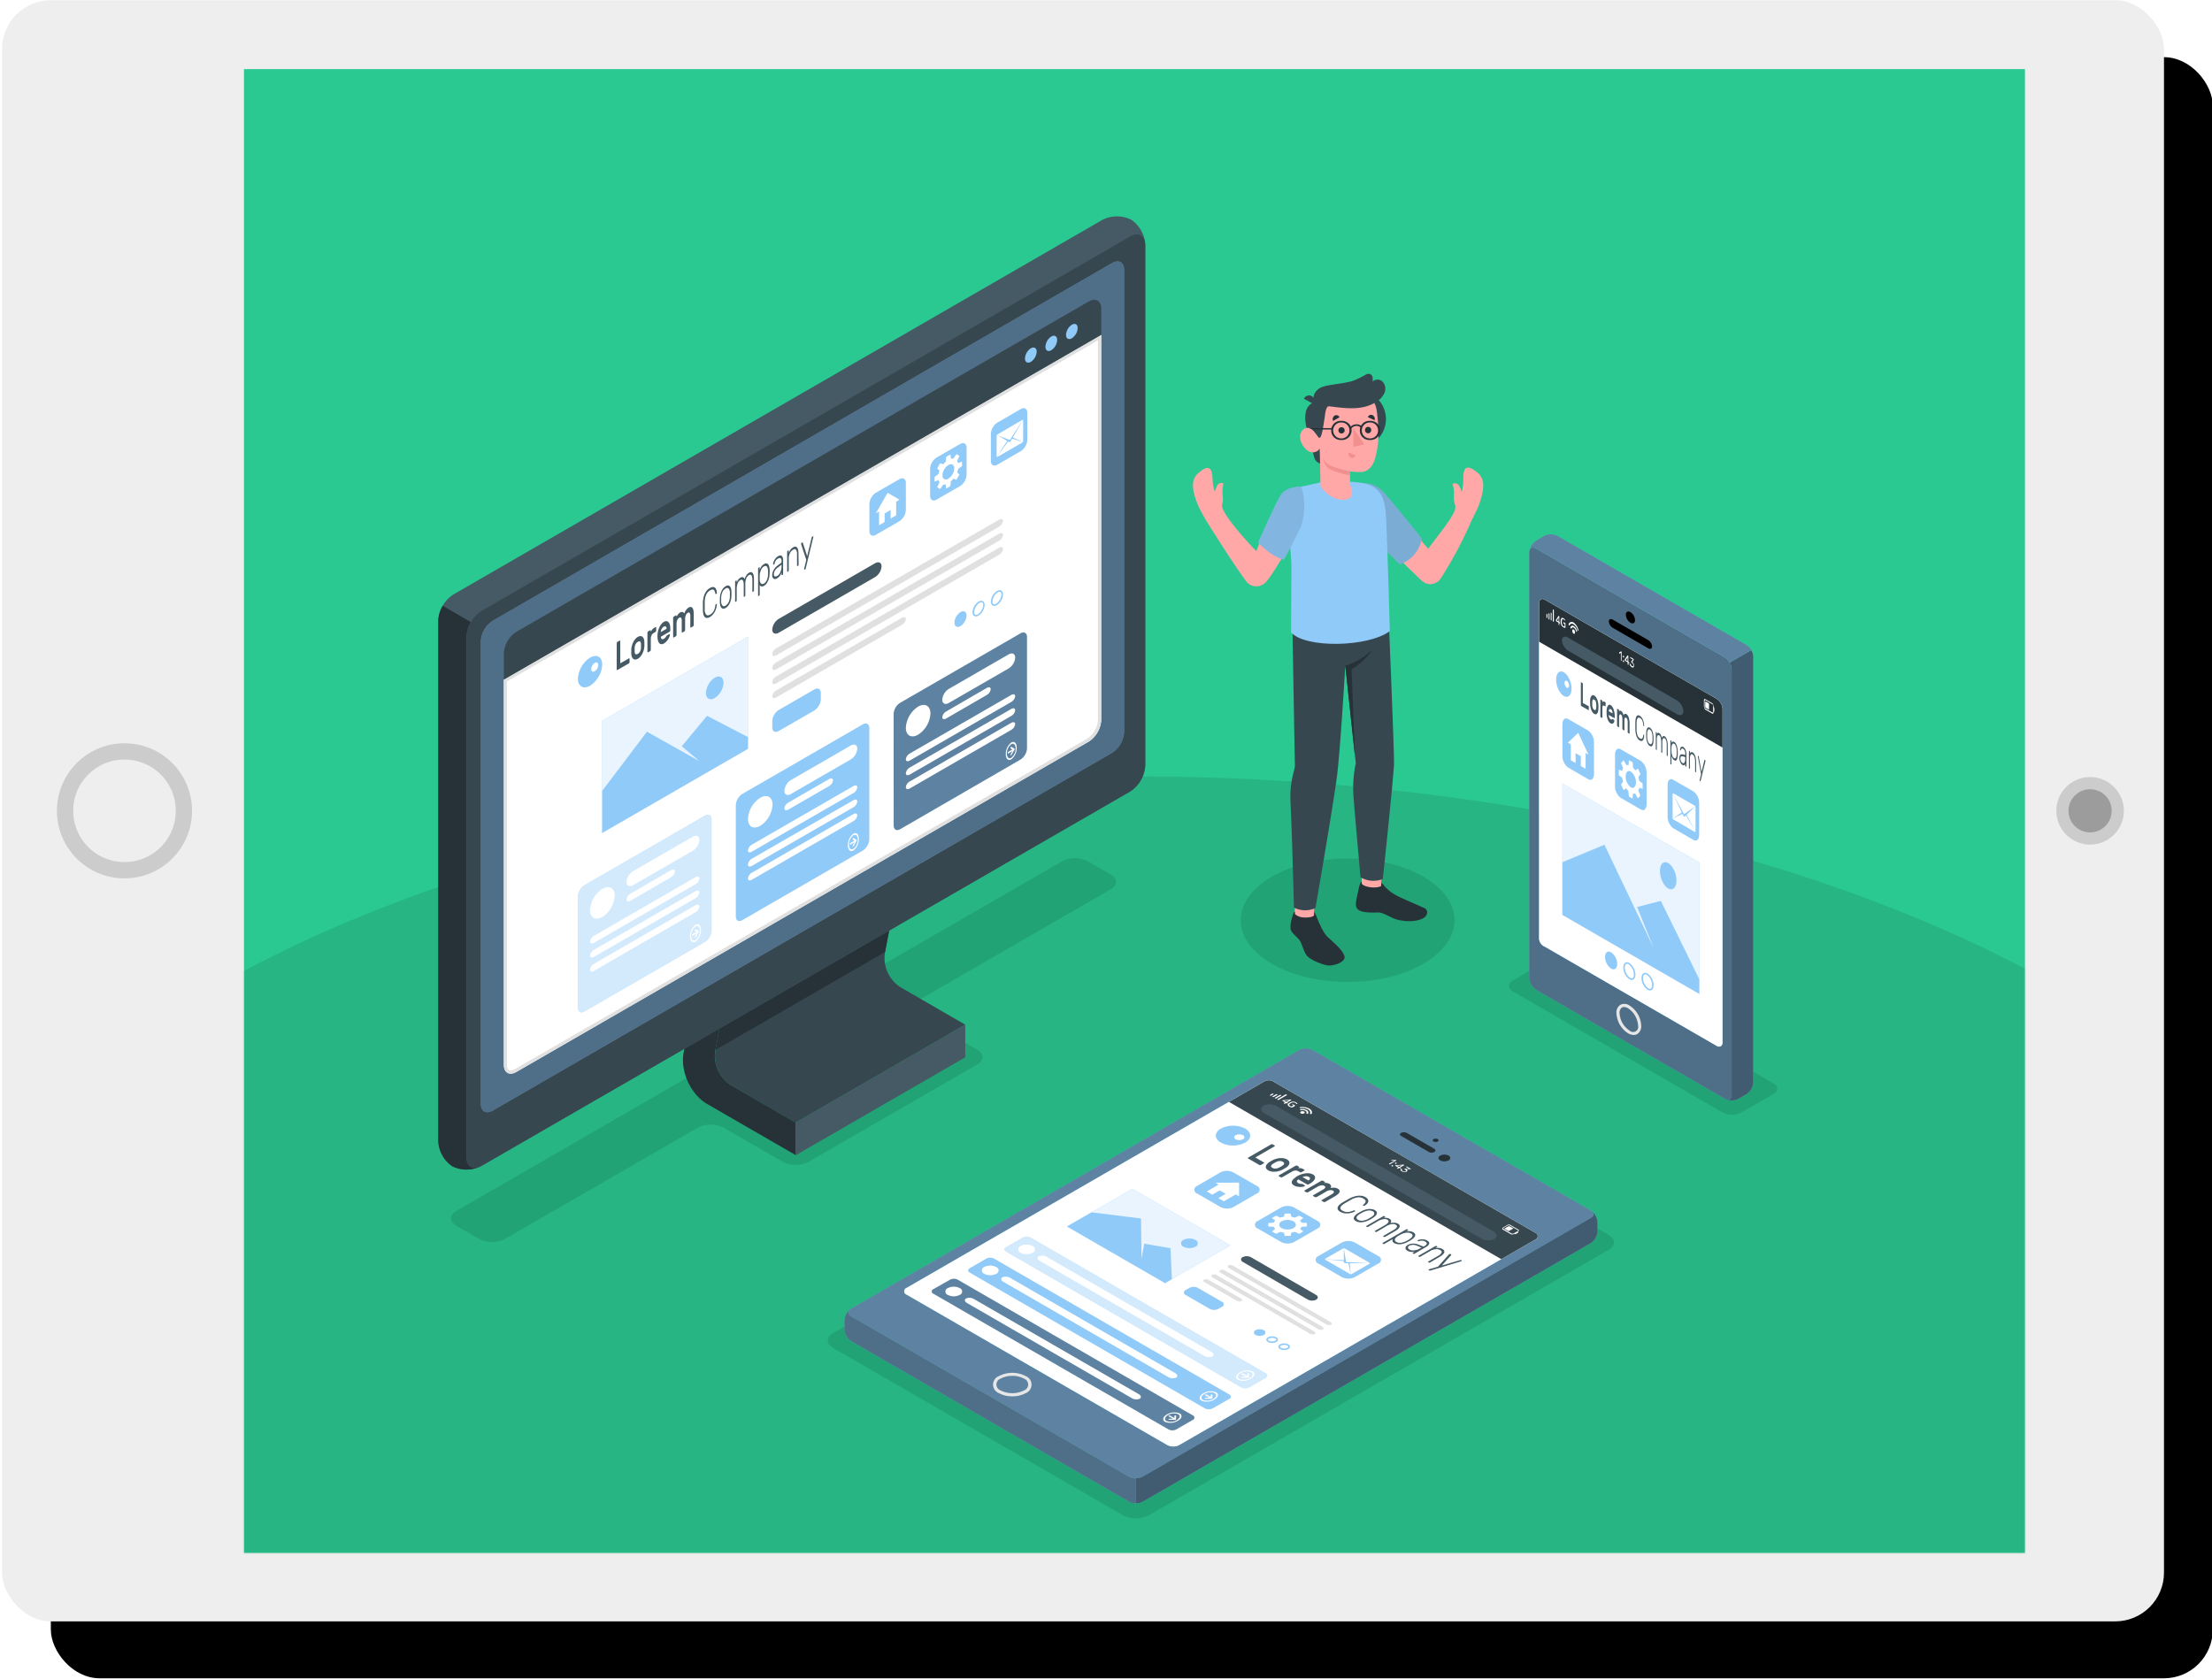<svg height="413" width="544" xmlns="http://www.w3.org/2000/svg" xmlns:xlink="http://www.w3.org/1999/xlink"><defs><rect id="c" height="398.769" rx="12" width="531.692"/><filter id="b" height="107%" width="104.9%" x="-1.3%" y="-1.8%"><feOffset dx="12" dy="14" in="SourceAlpha" result="shadowOffsetOuter1"/><feColorMatrix in="shadowOffsetOuter1" values="0 0 0 0 0 0 0 0 0 0 0 0 0 0 0 0 0 0 0.12 0"/></filter><path id="a" d="M0 0h438v365H0z"/><mask id="d" fill="#fff"><use fill-rule="evenodd" xlink:href="#a"/></mask></defs><g fill="none" fill-rule="evenodd"><g transform="translate(.5 .061)"><use fill="#000" filter="url(#b)" xlink:href="#c"/><use fill="#eee" xlink:href="#c"/></g><circle cx="30.615" cy="199.446" fill="#eee" r="14.615" stroke="#ccc" stroke-width="4"/><circle cx="514.019" cy="199.446" fill="#9c9c9c" r="6.808" stroke="#ccc" stroke-width="3"/><path d="M60.212 17.715h436.153v363.462H60.212z" fill="#000"/><g transform="translate(60 17)"><use fill="#2ac991" xlink:href="#a"/><ellipse cx="219.5" cy="333.5" fill="#000" fill-opacity=".1" mask="url(#d)" rx="307.5" ry="159.5"/><g fill-rule="nonzero" mask="url(#d)"><g fill="#000" fill-opacity=".1" transform="translate(50.538 193.692)"><ellipse cx="220.885" cy="15.669" rx="26.3" ry="15.185"/><path d="M261.492 33.17l51.585 29.776a5.13 5.13 0 0 0 4.661 0l7.831-4.484c1.293-.77 1.293-1.947 0-2.693l-51.577-29.777a5.13 5.13 0 0 0-4.661 0l-7.839 4.523c-1.284.7-1.284 1.908 0 2.654zM94.346 120.884l71.292 41.161a7.038 7.038 0 0 0 6.37 0l113.077-65.3c1.753-1.015 1.753-2.661 0-3.677l-71.239-41.161a7.038 7.038 0 0 0-6.37 0L94.4 117.208c-1.808 1.015-1.808 2.661-.054 3.677zM81.97 75.092L67.423 66.7a7.023 7.023 0 0 0-6.361 0l-47.4 27.362a7.038 7.038 0 0 1-6.37 0l-5.577-3.224c-1.761-1.015-1.761-2.661 0-3.676L150.662 1.169a7.038 7.038 0 0 1 6.369 0l5.577 3.223c1.761 1.016 1.761 2.662 0 3.677l-47.393 27.362c-1.761 1.015-1.761 2.661 0 3.677l14.539 8.392c1.761 1.015 1.761 2.662 0 3.677L88.33 75.092a7.023 7.023 0 0 1-6.362 0z"/></g><path d="M149.362 306.815l68.315 39.439a3.754 3.754 0 0 0 3.377 0l110.13-63.577a1.03 1.03 0 0 0 0-1.946l-68.338-39.439a3.73 3.73 0 0 0-3.377 0L149.362 304.87a1.03 1.03 0 0 0 0 1.946zM251.03 248.97a2.308 2.308 0 0 1 2.43.27l64.1 37a.877.877 0 0 1 0 1.669l-87.576 50.554a3.192 3.192 0 0 1-2.893 0l-64.107-37a.877.877 0 0 1 0-1.67z" fill="#90caf9"/><path d="M149.362 306.815l68.315 39.439a3.754 3.754 0 0 0 3.377 0l110.13-63.577a1.03 1.03 0 0 0 0-1.946l-68.338-39.439a3.73 3.73 0 0 0-3.377 0L149.362 304.87a1.03 1.03 0 0 0 0 1.946zM251.03 248.97a2.308 2.308 0 0 1 2.43.27l64.1 37a.877.877 0 0 1 0 1.669l-87.576 50.554a3.192 3.192 0 0 1-2.893 0l-64.107-37a.877.877 0 0 1 0-1.67z" fill="#000" opacity=".35"/><path d="M188.954 326.47a6.677 6.677 0 0 1-3.27-.77 2.254 2.254 0 0 1 0-4.215 7.123 7.123 0 0 1 6.547 0 2.254 2.254 0 0 1 0 4.215 6.685 6.685 0 0 1-3.277.77zm0-5.032a5.985 5.985 0 0 0-2.885.685 1.538 1.538 0 0 0 0 2.892 6.423 6.423 0 0 0 5.777 0 1.538 1.538 0 0 0 0-2.892 5.992 5.992 0 0 0-2.892-.685z" fill="#e6e6e6"/><path d="M331.385 280.854a3.785 3.785 0 0 1 1.492 2.792v2.23a3.746 3.746 0 0 1-1.692 2.932l-110.123 63.569c-.382.212-.804.34-1.239.377a2.93 2.93 0 0 1-.454 0V346.6c.23.001.459-.017.685-.054a3.008 3.008 0 0 0 1.008-.346l110.13-63.577c.885-.47.923-1.238.193-1.77z" fill="#90caf9"/><path d="M331.385 280.854a3.785 3.785 0 0 1 1.492 2.792v2.23a3.746 3.746 0 0 1-1.692 2.932l-110.123 63.569c-.382.212-.804.34-1.239.377a2.93 2.93 0 0 1-.454 0V346.6c.23.001.459-.017.685-.054a3.008 3.008 0 0 0 1.008-.346l110.13-63.577c.885-.47.923-1.238.193-1.77z" fill="#000" opacity=".55"/><path d="M251.03 248.97a2.308 2.308 0 0 1 2.432.268l64.1 37a.877.877 0 0 1 0 1.67l-87.577 50.554a3.192 3.192 0 0 1-2.893 0l-64.107-37a.877.877 0 0 1 0-1.67z" fill="#90caf9"/><path d="M251.03 248.97a2.308 2.308 0 0 1 2.432.268l64.1 37a.877.877 0 0 1 0 1.67l-87.577 50.554a3.192 3.192 0 0 1-2.893 0l-64.107-37a.877.877 0 0 1 0-1.67z" fill="#fff"/><path d="M149.138 305.015c-.7.547-.623 1.316.224 1.8l68.315 39.439c.52.276 1.103.414 1.692.4v6.154a3.415 3.415 0 0 1-1.684-.408l-68.323-39.477a3.708 3.708 0 0 1-1.685-2.923v-2.23a3.846 3.846 0 0 1 1.461-2.755z" fill="#90caf9"/><path d="M149.138 305.015c-.7.547-.623 1.316.224 1.8l68.315 39.439c.52.276 1.103.414 1.692.4v6.154a3.415 3.415 0 0 1-1.684-.408l-68.323-39.477a3.708 3.708 0 0 1-1.685-2.923v-2.23a3.846 3.846 0 0 1 1.461-2.755z" fill="#000" opacity=".45"/><path d="M292.562 263.792c.321.162.7.162 1.023 0 .284-.161.284-.423 0-.592a1.138 1.138 0 0 0-1.023 0c-.285.17-.285.43 0 .592zm1.638 4.646a2.308 2.308 0 0 0 2.046 0 .63.63 0 0 0 0-1.184 2.308 2.308 0 0 0-2.046 0c-.585.323-.585.854 0 1.184zm-1.446-2.061c.377-.215.354-.577-.046-.815l-6.739-3.885a1.538 1.538 0 0 0-1.407 0c-.377.215-.354.577.046.77l6.738 3.891c.436.24.96.254 1.408.039z" fill="#263238"/><path d="M219.362 271.354l59.738 34.492-23.9 13.792-59.73-34.484z" fill="#fff"/><path d="M240.254 260.615c-1.654.954-1.654 2.5 0 3.447a6.585 6.585 0 0 0 5.97 0c1.653-.947 1.653-2.493 0-3.447a6.585 6.585 0 0 0-5.97 0z" fill="#90caf9"/><path d="M243.915 262.238a.53.53 0 0 0 0 1.008 1.923 1.923 0 0 0 1.739 0 .53.53 0 0 0 0-1.008 1.923 1.923 0 0 0-1.739 0z" fill="#fff"/><path d="M250.838 268.938a.1.1 0 0 1 .054.108.208.208 0 0 1-.115.13l-.608.347a.477.477 0 0 1-.215.07.423.423 0 0 1-.185 0l-2.823-1.631a.092.092 0 0 1-.054-.108.246.246 0 0 1 .116-.123l5.538-3.2a.392.392 0 0 1 .216-.062.3.3 0 0 1 .192 0l.515.3a.092.092 0 0 1 .062.108.246.246 0 0 1-.116.123l-4.7 2.715zm5.677-.73c.203.105.376.262.5.454a.723.723 0 0 1 .085.515c-.039.201-.129.39-.262.546-.17.198-.37.369-.592.508l-.192.115-.239.139-.238.138-.2.108c-.283.14-.58.254-.885.338-.3.085-.61.137-.923.154-.3.017-.603 0-.9-.054a2.638 2.638 0 0 1-.769-.284 1.354 1.354 0 0 1-.492-.454.823.823 0 0 1-.1-.516c.04-.2.133-.386.269-.538a2.85 2.85 0 0 1 .592-.515l.177-.116.239-.138c.077-.048.156-.092.238-.131l.208-.115a4.685 4.685 0 0 1 1.815-.493c.301-.017.603 0 .9.054.272.048.532.145.77.285zm-1.146 1.538c.133-.08.25-.185.346-.308a.392.392 0 0 0 .093-.269.3.3 0 0 0-.093-.215 1.33 1.33 0 0 0-.223-.177 2.308 2.308 0 0 0-.307-.13 1.392 1.392 0 0 0-.377-.055c-.156 0-.31.018-.462.054a2.592 2.592 0 0 0-.538.2l-.177.1-.223.116-.216.13-.154.1c-.133.083-.25.19-.346.316a.446.446 0 0 0-.1.261.37.37 0 0 0 .1.223c.065.069.14.126.223.17a1.439 1.439 0 0 0 .685.192c.156 0 .311-.02.462-.062.184-.044.362-.111.53-.2a.992.992 0 0 0 .177-.092l.216-.123.215-.123zm3.954 1.37a1.3 1.3 0 0 0-.77-.193 2.254 2.254 0 0 0-.915.33l-2.23 1.285a.477.477 0 0 1-.216.07.33.33 0 0 1-.184 0l-.493-.285a.1.1 0 0 1-.053-.108.2.2 0 0 1 .115-.123l3.992-2.307a.508.508 0 0 1 .216-.07.362.362 0 0 1 .192 0l.485.285a.077.077 0 0 1 .053.108.185.185 0 0 1-.107.123l-.2.115c.225-.024.452-.024.677 0 .214.038.42.113.607.223l.293.17a.092.092 0 0 1 .053.107.223.223 0 0 1-.115.123l-.561.331a.53.53 0 0 1-.216.062.292.292 0 0 1-.192 0zM259 272.33c.324-.185.663-.34 1.015-.462a4.93 4.93 0 0 1 1.054-.238 3.57 3.57 0 0 1 .993 0 2.3 2.3 0 0 1 .83.269c.21.103.378.274.477.485a.77.77 0 0 1 0 .561c-.08.221-.208.421-.377.585a3.47 3.47 0 0 1-.723.546l-.384.223a.638.638 0 0 1-.216.062.292.292 0 0 1-.192 0l-2.146-1.239a.923.923 0 0 0-.285.23.408.408 0 0 0-.092.247.37.37 0 0 0 .084.223.77.77 0 0 0 .224.192c.123.071.255.125.392.162.116.024.235.037.354.038h.207a.377.377 0 0 1 .147.054l.515.3a.1.1 0 0 1 .061.108.223.223 0 0 1-.115.123c-.13.059-.267.1-.408.123a3.392 3.392 0 0 1-.653.046 3.923 3.923 0 0 1-.77-.084 2.562 2.562 0 0 1-.769-.293 1.146 1.146 0 0 1-.485-.469.77.77 0 0 1 0-.57c.106-.25.276-.467.493-.63.232-.227.49-.426.769-.592zm2.87.169a1.17 1.17 0 0 0-.393-.146 1.538 1.538 0 0 0-.415 0 1.59 1.59 0 0 0-.393.07 2.046 2.046 0 0 0-.33.114l1.453.839.223-.177a.57.57 0 0 0 .139-.215.33.33 0 0 0 0-.239.662.662 0 0 0-.262-.246zm3.653 1.5c.255-.036.514-.036.77 0 .207.022.408.084.592.185a.846.846 0 0 1 .461.5.715.715 0 0 1-.123.538c.17-.036.342-.057.515-.061a3.38 3.38 0 0 1 .493 0c.143.014.285.043.423.084.118.033.231.08.338.139.196.093.353.25.446.446a.6.6 0 0 1-.038.484 1.63 1.63 0 0 1-.43.493 5.27 5.27 0 0 1-.7.477l-2.308 1.33a.438.438 0 0 1-.216.062.292.292 0 0 1-.192 0l-.492-.277a.108.108 0 0 1-.054-.115.246.246 0 0 1 .115-.123l2.262-1.308c.392-.223.607-.408.646-.562.038-.154 0-.292-.239-.407a1.162 1.162 0 0 0-.661-.123c-.347.038-.68.154-.977.338l-2.308 1.33a.592.592 0 0 1-.215.062.277.277 0 0 1-.185 0l-.492-.284a.092.092 0 0 1-.054-.108c.02-.055.062-.1.115-.123l2.262-1.308c.392-.223.608-.415.646-.569.039-.154-.038-.285-.238-.4a1.17 1.17 0 0 0-.685-.123 2.415 2.415 0 0 0-1 .354l-2.262 1.307a.477.477 0 0 1-.215.07.377.377 0 0 1-.192 0l-.485-.285a.085.085 0 0 1-.054-.108.185.185 0 0 1 .108-.123l4-2.307a.477.477 0 0 1 .215-.07.377.377 0 0 1 .193 0l.484.285c.046 0 .07.062.054.108a.185.185 0 0 1-.108.123zm6.623 4.177c-.492.27-.97.546-1.446.83-.63.393-.985.731-1.046 1.031-.062.3.1.562.492.77.171.097.352.176.539.238.195.056.397.087.6.092.23 0 .46-.026.684-.076.282-.064.557-.151.823-.262a.43.43 0 0 1 .193-.054.254.254 0 0 1 .13 0l.123.077c.037.011.06.047.054.085 0 0 0 .061-.084.092a4.854 4.854 0 0 1-.77.3 3.846 3.846 0 0 1-.9.17 4.223 4.223 0 0 1-.976-.047 2.8 2.8 0 0 1-.954-.346 1.362 1.362 0 0 1-.577-.539.77.77 0 0 1-.039-.584c.09-.231.236-.437.423-.6.249-.232.522-.436.816-.608l.769-.438c.27-.162.53-.3.77-.439a6.615 6.615 0 0 1 1.045-.469c.339-.121.69-.204 1.047-.246a3.73 3.73 0 0 1 1.015 0c.325.053.638.165.923.33.25.125.461.317.608.554.092.172.12.372.077.562a1.07 1.07 0 0 1-.293.515 2.838 2.838 0 0 1-.523.431.308.308 0 0 1-.161.054.277.277 0 0 1-.146 0l-.131-.077a.092.092 0 0 1-.054-.07s0-.068.092-.115c.177-.131.333-.29.462-.469a.67.67 0 0 0 .123-.4.554.554 0 0 0-.162-.346 1.654 1.654 0 0 0-.407-.308 2.308 2.308 0 0 0-1.37-.284 4.446 4.446 0 0 0-1.769.646zm5.97 2.5c.191.1.35.252.46.438a.646.646 0 0 1 0 .493 1.2 1.2 0 0 1-.353.515c-.2.194-.422.364-.661.508l-.162.1-.192.115-.208.116-.162.084c-.28.154-.574.282-.876.385a4.27 4.27 0 0 1-.893.207c-.283.035-.57.035-.854 0a2.308 2.308 0 0 1-.769-.269 1.108 1.108 0 0 1-.461-.438.608.608 0 0 1 0-.493c.07-.197.19-.374.346-.515.201-.196.426-.366.669-.508l.154-.092.2-.123.2-.108.161-.092c.281-.153.574-.282.877-.385.292-.101.594-.168.9-.2a2.83 2.83 0 0 1 .846 0c.274.036.538.125.777.262zm-.962 1.754c.477-.293.77-.562.815-.823s-.046-.47-.346-.639a1.846 1.846 0 0 0-1.115-.207 5.277 5.277 0 0 0-1.746.653l-.316.185c-.477.292-.77.57-.815.823-.046.254.054.47.354.646.342.18.732.25 1.115.2a3.638 3.638 0 0 0 1.423-.469l.323-.185zm3.1.146a3.2 3.2 0 0 1 .77 0c.244.026.48.105.691.23a.77.77 0 0 1 .416.478.708.708 0 0 1-.193.577 3.07 3.07 0 0 1 1.024-.085c.308.014.608.101.876.254a.85.85 0 0 1 .354.346.538.538 0 0 1 0 .423c-.069.182-.18.345-.323.477-.218.204-.46.38-.723.523l-2.492 1.438a.308.308 0 0 1-.33 0l-.109-.069c-.092-.056-.077-.118.047-.184l2.407-1.393a3 3 0 0 0 .631-.446.838.838 0 0 0 .254-.37.346.346 0 0 0-.046-.3.862.862 0 0 0-.262-.23 1.377 1.377 0 0 0-.37-.13 1.83 1.83 0 0 0-.514 0c-.22.02-.437.067-.647.138a4.27 4.27 0 0 0-.769.361L278.592 286a.323.323 0 0 1-.33 0l-.108-.062c-.092-.053-.077-.115.046-.192l2.408-1.384a2.97 2.97 0 0 0 .623-.454.9.9 0 0 0 .246-.37.362.362 0 0 0-.039-.3.77.77 0 0 0-.253-.223 1.377 1.377 0 0 0-.37-.13 1.785 1.785 0 0 0-.507 0c-.22.02-.438.066-.646.138a3.738 3.738 0 0 0-.77.354l-2.415 1.4a.323.323 0 0 1-.33 0l-.109-.062c-.092-.053-.076-.115.047-.192l4.084-2.354a.31.31 0 0 1 .331 0l.108.062c.092.054.077.123-.046.192zm2.677 6.23a.915.915 0 0 1-.47-.5.77.77 0 0 1 .062-.515l-2.03 1.17a.308.308 0 0 1-.331 0l-.108-.062c-.092-.062-.077-.123.046-.192l5.715-3.3a.305.305 0 0 1 .331 0l.108.061c.092.054.077.116-.046.193l-.408.23c.3-.05.605-.064.908-.038.3.025.593.117.854.27a.93.93 0 0 1 .453.468.623.623 0 0 1-.038.508 1.654 1.654 0 0 1-.415.515 5.515 5.515 0 0 1-.654.477l-.277.17-.293.153a6.846 6.846 0 0 1-.83.385 4.57 4.57 0 0 1-.885.238 3.415 3.415 0 0 1-.885 0 2.085 2.085 0 0 1-.807-.23zm1.538-2.138l-.346.185a3.708 3.708 0 0 0-.323.2c-.163.096-.315.21-.454.338-.12.102-.215.232-.277.377a.515.515 0 0 0 0 .385c.061.15.177.27.323.338.186.111.393.18.608.2.217.03.437.03.654 0 .232-.039.459-.103.677-.192.23-.084.453-.184.669-.3l.477-.277c.184-.114.359-.243.523-.385.132-.107.244-.237.33-.384a.523.523 0 0 0 .04-.385.662.662 0 0 0-.34-.354 1.477 1.477 0 0 0-.607-.184 2.792 2.792 0 0 0-.67 0 3.3 3.3 0 0 0-.668.177c-.21.068-.414.156-.608.261zm2.993 4.646c-.093-.056-.077-.118.046-.184l.407-.239a3.015 3.015 0 0 1-.838.054 2.738 2.738 0 0 1-.477-.092 2.392 2.392 0 0 1-.508-.216.962.962 0 0 1-.338-.315.585.585 0 0 1-.1-.37.815.815 0 0 1 .154-.376c.114-.142.255-.26.415-.346.193-.11.4-.192.615-.246.22-.056.444-.084.67-.085a3.43 3.43 0 0 1 1.377.27l1.207.476.3-.177c.308-.18.477-.356.508-.53 0-.185-.1-.362-.408-.539a1.538 1.538 0 0 0-.769-.215 1.977 1.977 0 0 0-.646.092.938.938 0 0 1-.208.046.254.254 0 0 1-.13 0l-.085-.054a.085.085 0 0 1-.046-.092s.038-.07.092-.1c.115-.06.236-.107.362-.139a3.2 3.2 0 0 1 1.23-.038c.236.042.463.125.67.246.2.098.371.25.492.439a.53.53 0 0 1 0 .43.97.97 0 0 1-.292.393 2.745 2.745 0 0 1-.47.338l-2.8 1.639a.308.308 0 0 1-.33 0zm-.808-.938a1.7 1.7 0 0 0 .515.185c.212.027.427.027.639 0a3.95 3.95 0 0 0 .73-.154 4.47 4.47 0 0 0 .77-.362l.284-.17-.977-.384a2.308 2.308 0 0 0-1.984-.092.77.77 0 0 0-.293.254.4.4 0 0 0-.069.254.43.43 0 0 0 .116.238c.073.091.162.17.261.23zm5.038 3.17a.308.308 0 0 1-.33 0l-.108-.062c-.092-.054-.077-.123.046-.193l2.392-1.384c.354-.158.646-.429.831-.77.092-.246 0-.469-.346-.653a1.83 1.83 0 0 0-1.123-.2 3.293 3.293 0 0 0-1.362.461l-2.392 1.385a.323.323 0 0 1-.33 0l-.108-.062c-.093-.054-.077-.115.046-.192l4.084-2.354a.31.31 0 0 1 .331 0l.108.07c.092.05.077.112-.046.184l-.4.238c.297-.053.599-.068.9-.046.302.026.594.121.853.277a.938.938 0 0 1 .431.416.615.615 0 0 1 0 .469c-.08.19-.204.358-.361.492-.206.19-.433.355-.677.492zm.07 1.991a.438.438 0 0 1-.139 0 .223.223 0 0 1-.138-.038l-.131-.07a.077.077 0 0 1-.039-.084.185.185 0 0 1 .085-.092l.208-.077 2.038-.6 2.63-2.939a.546.546 0 0 1 .14-.123c.048-.024.1-.04.153-.046a.223.223 0 0 1 .146 0l.131.077c.046 0 .062.054.062.077a.415.415 0 0 1 0 .085l-2.308 2.584 4.5-1.323h.138a.285.285 0 0 1 .139 0l.13.077a.077.077 0 0 1 0 .085.146.146 0 0 1-.084.084.77.77 0 0 1-.208.077z" fill="#455a64"/><path d="M317.562 286.238l-64.1-37a2.308 2.308 0 0 0-2.431-.269l-8.8 5.077 66.984 38.685 8.347-4.823a.877.877 0 0 0 0-1.67z" fill="#37474f"/><g fill="#fff"><path d="M252.4 252.292l.454-.254a.346.346 0 0 1 .308 0c.076.039.053.124-.047.177l-.446.262a.35.35 0 0 1-.315 0c-.07-.046-.046-.123.046-.185zm.608.354l.769-.454a.338.338 0 0 1 .308 0h.038c.077.039.054.116-.046.177l-.77.446a.346.346 0 0 1-.307 0h-.038c-.07-.038-.054-.115.046-.169zm.607.346l1.108-.638a.35.35 0 0 1 .315 0c.077.046.054.123-.038.177l-1.108.646a.385.385 0 0 1-.315 0c-.085-.046-.062-.13.038-.185zm.6.346l1.908-1.1a.362.362 0 0 1 .315 0c.077.047.054.124 0 .177l-1.915 1.108a.338.338 0 0 1-.308 0c-.115-.046-.1-.123 0-.185zm1.5 1.024l.047-.054.284-.162-.677-.384v-.07l.1-.061h.131l1.723-.162a.108.108 0 0 1 .07 0h.06l.093.054s.039.039.039.054 0 0-.047.046l-.984.57.154.084s.038 0 .038.046l-.054.054-.069.038a.138.138 0 0 1-.154 0l-.154-.084-.277.161h-.169l-.115-.061s-.039-.054-.039-.07zm.608-.324l.7-.407-1.185.123zm.37.685c0-.161.169-.323.445-.485.256-.157.547-.247.847-.261.269-.007.534.06.769.192.084.05.162.109.23.177a.43.43 0 0 1 .116.177h-.038l-.185.039h-.046a.57.57 0 0 0-.254-.254 1 1 0 0 0-.539-.131 1.37 1.37 0 0 0-.623.2c-.215.123-.33.246-.346.354-.015.107.054.215.208.307.06.033.121.062.185.085l.176.046.454-.261-.277-.162s-.046 0-.038-.046 0 0 .046-.046h.07a.2.2 0 0 1 .076 0h.085l.446.261s.046.039.038.054c-.007.016 0 .039-.053.062l-.654.377h-.123a1.692 1.692 0 0 1-.677-.231c-.246-.139-.339-.292-.339-.454zm56.845 30.977a.2.2 0 0 0-.115-.238l-2.023-1.17a.77.77 0 0 0-.723.054l-.985.57a.454.454 0 0 0-.238.276.17.17 0 0 0 0 .123c.02.053.058.096.108.123l2.023 1.17c.24.092.51.07.73-.062l.985-.57a.477.477 0 0 0 .238-.276zm-3.915-.523a.208.208 0 0 1 .115-.115l.985-.57a.623.623 0 0 1 .585-.03l2.023 1.169a.11.11 0 0 1 .061.061.215.215 0 0 1-.115.123l-.985.562a.623.623 0 0 1-.554.046l-2.023-1.17a.092.092 0 0 1-.092-.076z"/><path d="M312.185 285.177l-1.162.67-1.092-.632h.038l.885-.507a.477.477 0 0 1 .415-.039zm1.207.861c.077.047 0 .177-.23.293l-.185.1c-.2.123-.43.184-.508.138l-.146-.069.93-.538zM260.7 256.877a.877.877 0 0 1-.77 0 .238.238 0 0 1 0-.454.877.877 0 0 1 .77 0 .238.238 0 0 1 0 .454z"/><path d="M261.346 256.054a2.238 2.238 0 0 0-1.461-.208c-.108 0-.17.07-.154.13 0 .078.146.132.277.109a1.585 1.585 0 0 1 1.023.146c.284.161.369.392.261.592-.046.077.046.154.177.162a.262.262 0 0 0 .239-.085c.154-.292.03-.615-.362-.846z"/><path d="M261.97 255.692a3.63 3.63 0 0 0-2.17-.369c-.115 0-.192.077-.177.139 0 .069.139.123.27.1a2.954 2.954 0 0 1 1.769.3c.484.276.653.669.515 1.023 0 .077.054.146.185.153a.238.238 0 0 0 .238-.1c.17-.43-.038-.938-.63-1.246zm19.876 13.7h-.138l-.1-.061a.046.046 0 0 1 0-.077l1.346-.77-.692-.053h-.07a.046.046 0 0 1 0-.039v-.077l.039-.038a.1.1 0 0 1 .069 0l.923.07h.092l.1.06a.054.054 0 0 1 0 .04zm1.654-.285a.09.09 0 0 1 0 .05l-.162.13h-.13l-.17-.13a.063.063 0 0 1 0-.05l.17-.13h.131zm-.854.64a.09.09 0 0 1 0 .05l-.161.13h-.131l-.17-.13a.063.063 0 0 1 0-.05l.162-.13h.131zm.908.707v-.039a.038.038 0 0 1 0-.038l.33-.192-.769-.447a.054.054 0 0 1 0-.038v-.038l.085-.047h.124l1.776-.138h.154l.092.054v.038a.038.038 0 0 1 0 .039l-1.015.584.207.123a.038.038 0 0 1 0 .039l-.084.054h-.13l-.209-.123-.338.192a.1.1 0 0 1-.07 0 .085.085 0 0 1-.06 0zm.554-.4l.684-.392-1.215.084zm.7.646a.315.315 0 0 0-.039.07.085.085 0 0 0 0 .076c.013.038.037.07.07.092.05.05.106.091.169.124.047.03.099.054.154.069a.77.77 0 0 0 .184.038.623.623 0 0 0 .17 0 .408.408 0 0 0 .169-.061.27.27 0 0 0 .107-.093.115.115 0 0 0 0-.1.238.238 0 0 0-.069-.092l-.13-.1-.208-.115a.038.038 0 0 1 0-.039v-.038l.092-.046h1.023l-.708-.408a.046.046 0 0 1 0-.077l.093-.046a.085.085 0 0 1 .061 0h.07l.96.554a.038.038 0 0 1 0 .038l-.091.054h-1.024a.53.53 0 0 1 .185.146c.04.045.068.102.077.162a.208.208 0 0 1-.046.154.546.546 0 0 1-.17.138.77.77 0 0 1-.269.1.923.923 0 0 1-.292 0 1.37 1.37 0 0 1-.3-.054 1.185 1.185 0 0 1-.27-.115.97.97 0 0 1-.245-.185.308.308 0 0 1-.093-.17.238.238 0 0 1 0-.145.408.408 0 0 1 .116-.116h.108l.115.07s.046.107.03.115z"/></g><path d="M253.808 255.03l53.569 30.924c.877.508.923 1.315.1 1.808a3.385 3.385 0 0 1-3.077-.039l-53.577-30.954c-.877-.507-.923-1.307-.1-1.784a3.43 3.43 0 0 1 3.085.046z" fill="#455a64"/><path d="M255.077 280.008l-5.777 3.338a.97.97 0 0 0 0 1.839l5.777 3.33a3.523 3.523 0 0 0 3.185 0l5.776-3.33a.97.97 0 0 0 0-1.839l-5.807-3.338a3.523 3.523 0 0 0-3.154 0z" fill="#90caf9"/><path d="M259.6 286.454l.854-.5c.054 0 .054-.077 0-.116l-.677-.492a.085.085 0 0 1 0-.138c.094-.104.176-.218.246-.339a.223.223 0 0 1 .154-.1l1.146-.069a.115.115 0 0 0 .1-.115v-.639a.108.108 0 0 0-.1-.115l-1.146-.07a.208.208 0 0 1-.154-.107 1.992 1.992 0 0 0-.246-.339.085.085 0 0 1 0-.138l.677-.492a.062.062 0 0 0 0-.116l-.854-.492a.238.238 0 0 0-.192 0l-.87.4a.354.354 0 0 1-.2 0 4.823 4.823 0 0 0-.676-.162.146.146 0 0 1-.124-.123l-.115-.577a.123.123 0 0 0-.123-.1h-1.262a.139.139 0 0 0-.13.1l-.108.577a.154.154 0 0 1-.123.123 4.6 4.6 0 0 0-.677.162.354.354 0 0 1-.2 0l-.87-.4a.238.238 0 0 0-.192 0l-.861.492a.07.07 0 0 0 0 .116l.685.492a.092.092 0 0 1 0 .138 1.646 1.646 0 0 0-.247.339.223.223 0 0 1-.153.108l-1.147.069a.115.115 0 0 0-.107.115v.639c0 .06.047.11.107.115l1.147.07a.238.238 0 0 1 .153.1c.068.122.15.236.247.338a.092.092 0 0 1 0 .138l-.685.492a.07.07 0 0 0 0 .116l.861.5a.238.238 0 0 0 .193 0l.869-.408a.354.354 0 0 1 .2 0c.221.071.448.125.677.162.062.011.111.06.123.123l.108.569a.138.138 0 0 0 .13.108h1.262a.123.123 0 0 0 .123-.108l.115-.57a.146.146 0 0 1 .124-.122 4.89 4.89 0 0 0 .676-.162.354.354 0 0 1 .2 0l.87.408a.238.238 0 0 0 .192 0zm-4.385-1.354a.885.885 0 0 1 0-1.677 3.208 3.208 0 0 1 2.9 0c.77.47.77 1.215 0 1.677a3.208 3.208 0 0 1-2.9 0z" fill="#fff"/><path d="M240.123 271.385l-5.738 3.346a.97.97 0 0 0 0 1.838l5.777 3.339a3.523 3.523 0 0 0 3.184 0l5.777-3.339a.97.97 0 0 0 0-1.838l-5.815-3.346a3.523 3.523 0 0 0-3.185 0z" fill="#90caf9"/><path d="M240.7 276.238l-.738-.43-1.816 1.054-1.37-.793 2.932-1.692-.808-.462 5.838-.007-.015 3.369-.808-.462-2.93 1.685-1.362-.785 1.815-1.053z" fill="#fff"/><path d="M270 288.638l-5.777 3.331a.97.97 0 0 0 0 1.839l5.777 3.338a3.523 3.523 0 0 0 3.185 0l5.777-3.338a.97.97 0 0 0 0-1.839l-5.777-3.33a3.523 3.523 0 0 0-3.185 0z" fill="#90caf9"/><path d="M276.885 293.73a.185.185 0 0 0-.085-.115l-6.062-3.492a.454.454 0 0 0-.269-.046l.585 3.354zm-6.423-3.653a.5.5 0 0 0-.185.046l-4.354 2.5a.177.177 0 0 0-.092.123l4.661.239z" fill="#fff"/><path d="M276.885 293.73h-4.939l.27 2.708-.6-2.707h-.77a.362.362 0 0 1-.361-.362v-.154l-4.662-.492c0 .063.036.12.092.146l6.062 3.508c.149.07.32.07.47 0l4.345-2.515a.139.139 0 0 0 .093-.131zm-6.423-3.66v.007h.007zm6.438 3.66h-.015z" fill="#fff"/><path d="M202.415 284.692l16.07-9.277 24.107 13.916-16.069 9.284z" fill="#90caf9"/><path d="M202.415 284.692l16.07-9.277 24.107 13.916-16.069 9.284z" fill="#fff" opacity=".8"/><path d="M231.062 287.992a.892.892 0 0 0 0 1.685 3.223 3.223 0 0 0 2.907 0 .892.892 0 0 0 0-1.685 3.223 3.223 0 0 0-2.907 0zm-28.647-3.3l6.023-3.477 12.177 1.516.116 9.946.677-3.754 6.454 1.108.338 7.615-1.677.97z" fill="#90caf9"/><path d="M247.685 292.27l15.938 9.23c.592.338.623.877.07 1.2-.66.317-1.43.303-2.078-.038l-15.938-9.231c-.592-.339-.623-.877-.07-1.2a2.308 2.308 0 0 1 2.078.038z" fill="#455a64"/><path d="M243.238 294.346l23.977 13.846c.354.208.416.5.139.662a1.3 1.3 0 0 1-1.146-.077L242.23 294.93c-.354-.2-.416-.5-.139-.662a1.277 1.277 0 0 1 1.146.077zm-2.007 1.162l23.969 13.846c.354.208.423.5.146.661a1.3 1.3 0 0 1-1.146-.077l-23.977-13.846c-.354-.207-.415-.5-.138-.661a1.277 1.277 0 0 1 1.146.077zm-2.016 1.154l23.977 13.846c.354.207.423.5.139.661a1.262 1.262 0 0 1-1.139-.084l-23.977-13.847c-.353-.207-.415-.5-.138-.661.372-.151.793-.12 1.138.085zm-2.007 1.161l7.946 4.562c.361.2.423.5.146.661-.374.155-.8.124-1.146-.084l-7.908-4.554c-.354-.208-.423-.508-.138-.662.36-.14.763-.113 1.1.077z" fill="#e0e0e0"/><path d="M231.608 300.315l.877-.5c.67-.35 1.468-.35 2.138 0l5.9 3.4a.654.654 0 0 1 0 1.239l-.877.5c-.67.35-1.469.35-2.138 0l-5.9-3.4a.654.654 0 0 1 0-1.239zm19.192 9.893a.615.615 0 0 1 0 1.161 2.2 2.2 0 0 1-2.008 0 .615.615 0 0 1 0-1.161 2.246 2.246 0 0 1 2.008 0zm2.046 1.884c.284-.006.565.06.816.193.161.092.223.192.223.246 0 .054-.062.146-.223.246a1.75 1.75 0 0 1-.816.185 1.63 1.63 0 0 1-.808-.185c-.169-.092-.23-.192-.23-.246 0-.054.061-.154.23-.246a1.63 1.63 0 0 1 .808-.193m0-.384a2.108 2.108 0 0 0-1 .238c-.561.323-.561.846 0 1.162.307.164.652.246 1 .238.35.008.698-.074 1.008-.238a.615.615 0 0 0 0-1.162 2.138 2.138 0 0 0-1.008-.238zm2.977 2.123c.281-.007.56.06.808.192.169.092.23.192.23.246 0 .054-.061.154-.23.246a1.63 1.63 0 0 1-.808.193 1.662 1.662 0 0 1-.815-.193c-.162-.092-.223-.192-.223-.246 0-.054.061-.154.223-.246a1.65 1.65 0 0 1 .815-.192m0-.385a2.054 2.054 0 0 0-1.008.246.608.608 0 0 0 0 1.154c.31.167.657.252 1.008.246a2.03 2.03 0 0 0 1-.246.608.608 0 0 0 0-1.154 2.03 2.03 0 0 0-1-.246zm-62.392-26.023l57.83 33.392c.531.3.531.77 0 1.1l-4.061 2.347a2.1 2.1 0 0 1-1.915 0l-57.823-33.385a.585.585 0 0 1 0-1.108l4.061-2.307a2.13 2.13 0 0 1 1.908-.039z" fill="#90caf9"/><g fill="#fff"><path d="M193.43 287.423l57.832 33.392c.53.3.53.77 0 1.1l-4.062 2.347a2.1 2.1 0 0 1-1.915 0l-57.823-33.385a.585.585 0 0 1 0-1.108l4.061-2.307a2.13 2.13 0 0 1 1.908-.039z" opacity=".6"/><path d="M244.454 322.4c-.77-.43-.539-1.238.446-1.808a3.508 3.508 0 0 1 3.13-.261c.77.43.54 1.238-.445 1.807a3.562 3.562 0 0 1-3.131.262zm3.23-1.87a2.838 2.838 0 0 0-2.522.208c-.77.462-.962 1.116-.362 1.462.83.326 1.765.25 2.53-.208.793-.461.955-1.115.355-1.461z"/><path d="M246.692 321.808l-1.33-.77c-.077-.038-.054-.115.038-.176a.37.37 0 0 1 .308 0l1.33.769c.07.046.054.123-.046.177a.323.323 0 0 1-.3 0z"/><path d="M245.315 321.87a.07.07 0 0 1 0-.093.315.315 0 0 1 .27-.13h1.161v-.67c0-.07.1-.139.223-.154s.208 0 .208.085v.83a.154.154 0 0 1-.085.108.5.5 0 0 1-.184.046h-1.431a.254.254 0 0 1-.162-.023zm-54.292-32.385a.885.885 0 0 0 0 1.677 3.2 3.2 0 0 0 2.908 0 .885.885 0 0 0 0-1.677 3.223 3.223 0 0 0-2.908 0zm6.37 2.669l40.53 23.4c.6.346.708.846.239 1.115-.63.266-1.35.217-1.939-.13l-40.53-23.393c-.6-.346-.7-.846-.231-1.123a2.17 2.17 0 0 1 1.93.13z"/></g><path d="M184.477 292.6L242.3 326a.585.585 0 0 1 0 1.108l-4.07 2.33c-.6.301-1.307.301-1.907 0l-57.83-33.392c-.531-.3-.531-.77 0-1.1l4.06-2.346a2.1 2.1 0 0 1 1.924 0z" fill="#90caf9"/><path d="M235.492 327.538c-.769-.423-.538-1.238.446-1.807a3.53 3.53 0 0 1 3.131-.254c.77.423.546 1.238-.446 1.808a3.53 3.53 0 0 1-3.13.253zm3.239-1.869a2.885 2.885 0 0 0-2.531.216c-.77.453-.962 1.115-.362 1.453a2.86 2.86 0 0 0 2.531-.207c.793-.431.954-1.085.362-1.431z" fill="#fff"/><path d="M237.708 326.985l-1.331-.77c-.07-.046-.054-.123.038-.177a.338.338 0 0 1 .308 0l1.33.77c.078.038.055.123 0 .177a.37.37 0 0 1-.345 0z" fill="#fff"/><path d="M236.354 327.046a.077.077 0 0 1-.039-.1.323.323 0 0 1 .27-.123h1.161v-.677c0-.061.1-.13.223-.146s.216 0 .208.085v.823s0 .077-.085.107a.515.515 0 0 1-.184.054h-1.431a.254.254 0 0 1-.123-.023zm-54.277-32.392a.892.892 0 0 0 0 1.684 3.223 3.223 0 0 0 2.908 0 .885.885 0 0 0 0-1.676 3.2 3.2 0 0 0-2.908-.008zm6.385 2.7l40.538 23.4c.6.346.708.846.238 1.115a2.17 2.17 0 0 1-1.93-.138l-40.546-23.423c-.6-.346-.708-.846-.239-1.116a2.185 2.185 0 0 1 1.939.162z" fill="#fff"/><path d="M175.515 297.777l57.831 33.385a.585.585 0 0 1 0 1.1l-4.07 2.346a2.085 2.085 0 0 1-1.907 0l-57.83-33.385a.585.585 0 0 1 0-1.108l4.069-2.307a2.085 2.085 0 0 1 1.907-.031z" fill="#90caf9"/><path d="M175.515 297.777l57.831 33.385a.585.585 0 0 1 0 1.1l-4.07 2.346a2.085 2.085 0 0 1-1.907 0l-57.83-33.385a.585.585 0 0 1 0-1.108l4.069-2.307a2.085 2.085 0 0 1 1.907-.031z" fill="#000" opacity=".35"/><path d="M226.53 332.746c-.768-.43-.538-1.238.447-1.808a3.554 3.554 0 0 1 3.138-.261c.77.43.539 1.238-.446 1.808a3.577 3.577 0 0 1-3.138.261zm3.24-1.87a2.862 2.862 0 0 0-2.532.209c-.769.461-.961 1.115-.361 1.461.83.33 1.766.253 2.53-.208.793-.461.962-1.115.362-1.461z" fill="#fff"/><path d="M228.754 332.154l-1.339-.77c-.069-.038-.053-.115.047-.169a.33.33 0 0 1 .3 0l1.33.77c.077.038.054.115-.038.169a.323.323 0 0 1-.3 0z" fill="#fff"/><path d="M227.392 332.215c-.038 0-.054-.053 0-.092a.3.3 0 0 1 .262-.13h1.161v-.67c0-.07.1-.138.216-.154.115-.015.215 0 .215.093l-.038.823c0 .038 0 .077-.085.107a.37.37 0 0 1-.185.046h-1.43a.185.185 0 0 1-.116-.023zm-54.284-32.369a.885.885 0 0 0 0 1.677c.912.47 1.995.47 2.907 0a.885.885 0 0 0 0-1.677 3.223 3.223 0 0 0-2.907 0zm6.415 2.692l40.53 23.4c.6.347.709.847.24 1.124-.633.26-1.35.208-1.94-.139l-40.53-23.4c-.6-.346-.7-.846-.238-1.123a2.185 2.185 0 0 1 1.938.138z" fill="#fff"/><path d="M177.385 235.054l-41.7 24.092-.1-.054-15.816-9.154a8.554 8.554 0 0 1-3.846-8.415l5.877-30.561 41.7-24.093-5.877 30.562a8.538 8.538 0 0 0 3.846 8.415z" fill="#37474f"/><path d="M121.777 210.962l-5.83 30.3 41.7-24.07 5.391-28.023-2.63-.523z" fill="#263238"/><path d="M135.685 259.146l-15.947-9.23a8.57 8.57 0 0 1-3.846-8.408l5.885-30.57-6.923-4.015-6.723 34.97c-.885 4.615 1.723 10.33 5.8 12.684l21.784 12.577z" fill="#263238"/><path d="M177.385 235.054l-41.7 24.092v8.03l41.7-24.091zm40.792-198.03a7.962 7.962 0 0 1 3.477 6.284v127.954a8.2 8.2 0 0 1-3.708 6.423l-159.5 92.084a7.923 7.923 0 0 1-7.184.131 7.962 7.962 0 0 1-3.477-6.285V135.662a8.2 8.2 0 0 1 3.707-6.424l159.5-92.084a7.923 7.923 0 0 1 7.185-.13z" fill="#455a64"/><path d="M58.008 269.992a7.977 7.977 0 0 1-6.746-.092 7.923 7.923 0 0 1-3.477-6.285V135.662a7.515 7.515 0 0 1 1.092-3.654l6.923 4.015a7.592 7.592 0 0 0-1.092 3.646v127.962c.03 2.215 1.461 3.177 3.3 2.361z" fill="#263238"/><path d="M221.654 171.262V43.308c0-2.362-1.662-3.323-3.708-2.139L58.454 133.254a8.177 8.177 0 0 0-3.708 6.423V267.63c0 2.361 1.662 3.323 3.708 2.138l159.492-92.084a8.2 8.2 0 0 0 3.708-6.423z" fill="#37474f"/><path d="M213.508 47.7L61.185 135.692a6.523 6.523 0 0 0-2.954 5.131v113.639c0 1.892 1.323 2.661 2.961 1.715L213.5 168.185a6.57 6.57 0 0 0 2.962-5.131V49.415c.015-1.877-1.308-2.646-2.954-1.715z" fill="#90caf9"/><path d="M213.508 47.7L61.185 135.692a6.523 6.523 0 0 0-2.954 5.131v113.639c0 1.892 1.323 2.661 2.961 1.715L213.5 168.185a6.57 6.57 0 0 0 2.962-5.131V49.415c.015-1.877-1.308-2.646-2.954-1.715z" fill="#000" opacity=".45"/><path d="M63.908 244.915c0 1.954 1.377 2.747 3.077 1.77l140.769-81.262a6.785 6.785 0 0 0 3.077-5.315V65.362L63.908 150.169z" fill="#fff"/><path d="M210.023 66.692v93.416a6.038 6.038 0 0 1-2.685 4.615L66.592 246c-.295.19-.634.3-.984.323-.839 0-.931-1-.931-1.423v-94.285L210.062 66.7m.769-1.33L63.908 150.176v94.738c0 1.385.692 2.193 1.7 2.193a2.8 2.8 0 0 0 1.369-.423l140.77-81.262a6.785 6.785 0 0 0 3.076-5.315V65.362z" fill="#e0e0e0"/><path d="M63.908 143.738a6.792 6.792 0 0 1 3.077-5.323l140.769-81.253c1.692-.985 3.077-.185 3.077 1.769v6.43L63.908 150.17z" fill="#37474f"/><path d="M193.508 68.677a3.2 3.2 0 0 0-1.431 2.5c0 .915.646 1.292 1.438.83a3.177 3.177 0 0 0 1.439-2.492c-.008-.923-.646-1.292-1.446-.838zm5.038-2.9a3.192 3.192 0 0 0-1.438 2.53c0 .924.646 1.293 1.438.84a3.185 3.185 0 0 0 1.446-2.5c0-.955-.646-1.332-1.446-.87zm5.07-2.9a3.185 3.185 0 0 0-1.447 2.492c0 .923.646 1.293 1.446.831a3.185 3.185 0 0 0 1.416-2.508c0-.9-.646-1.277-1.416-.815zM82.13 149.946c0 1.9 1.34 2.677 2.985 1.723a6.6 6.6 0 0 0 2.993-5.177c0-1.9-1.339-2.677-2.993-1.723a6.615 6.615 0 0 0-2.984 5.177z" fill="#90caf9"/><path d="M85.4 147.6c0 .554.385.77.87.5a1.92 1.92 0 0 0 .86-1.538c0-.554-.384-.77-.86-.5-.524.34-.848.914-.87 1.538z" fill="#fff"/><path d="M94.662 144.954a.092.092 0 0 1 .123 0 .215.215 0 0 1 .046.154v.707a.546.546 0 0 1-.046.216.37.37 0 0 1-.123.154l-2.824 1.623a.085.085 0 0 1-.115 0 .192.192 0 0 1-.054-.162v-6.392a.48.48 0 0 1 .054-.223.292.292 0 0 1 .115-.146l.524-.3a.092.092 0 0 1 .123 0c.04.04.06.097.053.153v5.431zm2.207-5.285c.19-.126.411-.196.639-.2a.77.77 0 0 1 .492.177c.153.136.27.308.338.5.091.247.138.507.139.77.004.074.004.148 0 .222v.547c.004.076.004.154 0 .23a4.408 4.408 0 0 1-.146.939 4.292 4.292 0 0 1-.331.877c-.13.276-.296.535-.492.769a2.615 2.615 0 0 1-.639.538 1.3 1.3 0 0 1-.646.2.77.77 0 0 1-.492-.176 1.07 1.07 0 0 1-.331-.493 2.485 2.485 0 0 1-.146-.769v-1a4.03 4.03 0 0 1 .146-.938c.08-.306.19-.603.33-.885.134-.275.3-.533.493-.77.182-.216.4-.398.646-.538zm.77 1.777a1.454 1.454 0 0 0-.093-.454.438.438 0 0 0-.184-.215.362.362 0 0 0-.239 0 1.285 1.285 0 0 0-.53.308 1.42 1.42 0 0 0-.24.3 2.408 2.408 0 0 0-.184.423 2.93 2.93 0 0 0-.092.569v.892c.008.155.039.308.092.454a.477.477 0 0 0 .185.215c.076.03.162.03.238 0a.854.854 0 0 0 .27-.107c.207-.117.38-.287.5-.493a2.5 2.5 0 0 0 .184-.43c.05-.184.08-.372.092-.562v-.7c.016-.084.008-.154.008-.2zm3.146-2.754a1.27 1.27 0 0 0-.554.585 2.223 2.223 0 0 0-.177.954v2.577a.546.546 0 0 1-.046.215.37.37 0 0 1-.123.154l-.493.277a.092.092 0 0 1-.123 0 .215.215 0 0 1-.046-.154v-4.615c0-.077.016-.153.046-.223a.36.36 0 0 1 .123-.147l.493-.284a.1.1 0 0 1 .123 0c.034.046.05.104.046.161v.223a3.3 3.3 0 0 1 .361-.569 1.6 1.6 0 0 1 .5-.415l.285-.17a.1.1 0 0 1 .123 0 .21.21 0 0 1 .054.162v.654c0 .075-.018.15-.054.215a.323.323 0 0 1-.123.154zm.907.862c.002-.372.038-.743.108-1.108.066-.354.171-.7.315-1.03.128-.309.296-.598.5-.862.177-.236.4-.435.654-.585.191-.125.418-.185.646-.169a.77.77 0 0 1 .5.254c.154.178.264.388.323.615.074.295.11.597.108.9v.446a.577.577 0 0 1-.046.223.346.346 0 0 1-.123.147l-2.154 1.238a.97.97 0 0 0 .062.37.446.446 0 0 0 .169.2c.072.04.157.053.238.038a.938.938 0 0 0 .277-.1c.13-.076.247-.172.346-.285a1.9 1.9 0 0 0 .216-.292c.032-.06.071-.117.115-.17a.323.323 0 0 1 .123-.1l.516-.3a.092.092 0 0 1 .123 0 .17.17 0 0 1 .046.162c-.013.14-.047.278-.1.408a3.33 3.33 0 0 1-.277.592c-.134.222-.288.43-.462.623a2.93 2.93 0 0 1-.63.516 1.154 1.154 0 0 1-.654.177.7.7 0 0 1-.5-.262 1.538 1.538 0 0 1-.316-.662 4.346 4.346 0 0 1-.123-.984zm1.539-2.392a1.1 1.1 0 0 0-.323.269c-.086.107-.16.223-.223.346a3.09 3.09 0 0 0-.139.377c-.026.114-.047.23-.061.346l1.453-.838a1.692 1.692 0 0 0-.046-.285.47.47 0 0 0-.115-.23.3.3 0 0 0-.208-.1.63.63 0 0 0-.3.115zm3.154-2.4a2.97 2.97 0 0 1 .377-.654c.123-.167.277-.308.453-.416a.87.87 0 0 1 .662-.154.77.77 0 0 1 .408.377c.054-.165.124-.324.207-.477a3.177 3.177 0 0 1 .546-.746c.09-.082.184-.156.285-.223a.954.954 0 0 1 .615-.161.592.592 0 0 1 .393.277c.115.187.188.397.215.615.042.283.063.568.062.854v2.661a.45.45 0 0 1-.054.216.323.323 0 0 1-.123.154l-.485.277a.085.085 0 0 1-.123 0 .185.185 0 0 1-.054-.154v-2.616a1.338 1.338 0 0 0-.169-.846c-.108-.115-.27-.108-.47 0-.19.125-.342.3-.438.508-.136.32-.204.667-.2 1.015v2.662a.577.577 0 0 1-.046.223.346.346 0 0 1-.123.146l-.492.285a.1.1 0 0 1-.123 0 .238.238 0 0 1-.046-.162v-2.615a1.392 1.392 0 0 0-.17-.846c-.107-.108-.269-.108-.469 0-.2.128-.358.313-.454.53a2.43 2.43 0 0 0-.184 1.046v2.616a.546.546 0 0 1-.047.215.37.37 0 0 1-.123.154l-.492.277a.092.092 0 0 1-.123 0 .215.215 0 0 1-.054-.154v-4.615a.592.592 0 0 1 .054-.223.35.35 0 0 1 .123-.146l.492-.285a.092.092 0 0 1 .123 0 .223.223 0 0 1 .047.161zm6.93-3.639v1.662a2.1 2.1 0 0 0 .362 1.423c.23.207.538.192.938 0 .171-.098.329-.217.47-.354.15-.137.28-.295.384-.47a2.9 2.9 0 0 0 .277-.63 4.57 4.57 0 0 0 .177-.839.808.808 0 0 1 .054-.2.215.215 0 0 1 .092-.092l.123-.077h.1c.023 0 .046.062 0 .123a4.53 4.53 0 0 1-.107.77 4.615 4.615 0 0 1-.3.861c-.142.295-.32.572-.531.823a2.908 2.908 0 0 1-.77.654 1.37 1.37 0 0 1-.769.23.77.77 0 0 1-.523-.253 1.6 1.6 0 0 1-.315-.67 4.723 4.723 0 0 1-.115-1.007v-1.762c.006-.382.045-.762.115-1.138.066-.355.171-.7.315-1.03a3.61 3.61 0 0 1 .523-.862c.213-.26.475-.477.77-.639.226-.155.494-.24.769-.246a.77.77 0 0 1 .53.208c.14.145.244.322.3.515.064.218.1.443.108.67a.238.238 0 0 1 0 .16.215.215 0 0 1-.1.116l-.123.077h-.092c-.023 0 0-.061-.054-.138a2.015 2.015 0 0 0-.177-.631.646.646 0 0 0-.277-.308.538.538 0 0 0-.384-.038 1.946 1.946 0 0 0-.47.2 2.36 2.36 0 0 0-.938 1.046 4.546 4.546 0 0 0-.362 1.846zm5.154-3.93c.18-.12.392-.18.608-.178.17.013.328.094.438.223.136.163.231.355.277.562.065.272.098.551.1.83a1.608 1.608 0 0 0 0 .185v.462a1.746 1.746 0 0 0 0 .185c-.006.32-.04.639-.1.953-.06.3-.153.59-.277.87-.11.263-.258.509-.438.73-.17.212-.376.391-.608.531a1.1 1.1 0 0 1-.615.177.615.615 0 0 1-.439-.223 1.342 1.342 0 0 1-.277-.554 3.43 3.43 0 0 1-.1-.838V130.7a2.162 2.162 0 0 1 0-.23v-.193c.003-.318.036-.635.1-.946a4.33 4.33 0 0 1 .277-.877 2.99 2.99 0 0 1 .439-.73c.173-.212.381-.391.615-.532zm1.031 1.715a1.623 1.623 0 0 0-.3-1.123.562.562 0 0 0-.77 0 1.923 1.923 0 0 0-.768.861c-.198.465-.3.965-.3 1.47v.73a1.7 1.7 0 0 0 .3 1.123.562.562 0 0 0 .769 0c.339-.201.607-.502.769-.861a3.51 3.51 0 0 0 .3-1.47v-.369c0-.146.008-.269 0-.361zm1.677-2.616a3.23 3.23 0 0 1 .377-.707c.143-.199.326-.364.538-.485a.77.77 0 0 1 .623-.123.77.77 0 0 1 .408.461 3.25 3.25 0 0 1 .439-.93 1.95 1.95 0 0 1 .653-.631.877.877 0 0 1 .477-.139.539.539 0 0 1 .377.185c.124.153.21.332.254.523.075.289.108.587.1.885v2.884a.338.338 0 0 1-.146.3l-.108.062c-.092.051-.138.005-.138-.139v-2.784a2.862 2.862 0 0 0-.077-.77.838.838 0 0 0-.192-.407.323.323 0 0 0-.277-.108.83.83 0 0 0-.331.108c-.111.07-.212.156-.3.254-.112.13-.205.275-.277.43-.093.202-.16.414-.2.631a4.046 4.046 0 0 0-.077.854v2.785a.323.323 0 0 1-.146.3l-.108.061c-.092.052-.138.005-.138-.138v-2.777a3.292 3.292 0 0 0-.077-.77 1.015 1.015 0 0 0-.2-.4.37.37 0 0 0-.285-.107.77.77 0 0 0-.315.108 1.208 1.208 0 0 0-.3.246c-.112.133-.205.28-.277.438-.093.199-.16.408-.2.623a3.915 3.915 0 0 0-.077.847v2.792a.308.308 0 0 1-.146.3l-.108.061c-.092.054-.138 0-.138-.13v-4.716a.315.315 0 0 1 .138-.3l.108-.061c.1-.054.146 0 .146.13zm6.73.8a.87.87 0 0 1-.66.154.77.77 0 0 1-.416-.315v2.307a.308.308 0 0 1-.146.3l-.108.07c-.092.051-.139.005-.139-.139v-6.546a.338.338 0 0 1 .139-.308l.108-.061c.1-.054.146 0 .146.138v.47c.106-.285.245-.556.415-.808.172-.248.398-.453.662-.6a.915.915 0 0 1 .638-.162.646.646 0 0 1 .416.285c.12.19.202.401.238.623a5.1 5.1 0 0 1 .085.77v.653c-.01.304-.038.607-.085.908a4.23 4.23 0 0 1-.238.892 3.415 3.415 0 0 1-.416.77 2.054 2.054 0 0 1-.638.6zm-1.076-2.407v.769c0 .189.02.377.061.561.035.155.1.302.193.431.08.105.194.179.323.208a.63.63 0 0 0 .461-.116c.188-.104.35-.249.477-.423a2.57 2.57 0 0 0 .308-.577c.081-.22.138-.45.17-.684a5.73 5.73 0 0 0 .068-.73v-.555a3.954 3.954 0 0 0-.069-.638 1.277 1.277 0 0 0-.17-.485.515.515 0 0 0-.307-.223.677.677 0 0 0-.477.115c-.185.11-.344.256-.469.431-.13.183-.237.382-.315.593a4.377 4.377 0 0 0-.193.669 3.978 3.978 0 0 0-.061.654zm5.515-.223c-.092.05-.138.005-.138-.139v-.461a3.377 3.377 0 0 1-.154.361 2.53 2.53 0 0 1-.992 1.077.938.938 0 0 1-.447.138.585.585 0 0 1-.361-.1.685.685 0 0 1-.254-.323 1.315 1.315 0 0 1-.092-.53c0-.222.03-.442.092-.654.065-.217.152-.426.262-.623.116-.201.25-.392.4-.57a4.51 4.51 0 0 1 .523-.492l1.015-.77v-.345a.923.923 0 0 0-.208-.716c-.138-.112-.361-.082-.669.093-.226.127-.417.31-.554.53a1.738 1.738 0 0 0-.246.6.892.892 0 0 1-.061.2.208.208 0 0 1-.1.1l-.085.054a.077.077 0 0 1-.1 0 .17.17 0 0 1-.046-.13c.006-.131.03-.26.069-.385a2.17 2.17 0 0 1 .208-.523c.097-.2.222-.387.369-.554.15-.187.336-.344.546-.462.187-.126.405-.197.63-.207a.53.53 0 0 1 .385.192 1 1 0 0 1 .2.446 3.4 3.4 0 0 1 .054.57v3.3a.308.308 0 0 1-.146.3zm-1.215.223c.158-.094.298-.213.415-.354.14-.163.256-.344.346-.539.106-.225.183-.463.231-.707.058-.284.086-.573.085-.862v-.33l-.831.653a2.262 2.262 0 0 0-1.07 1.67c-.008.13.018.26.078.376a.41.41 0 0 0 .184.193.454.454 0 0 0 .27 0 .823.823 0 0 0 .292-.131zm5.269-2.816a.315.315 0 0 1-.138.3l-.116.07c-.092.05-.138.005-.138-.139v-2.762a1.762 1.762 0 0 0-.254-1.1c-.162-.207-.408-.215-.73 0-.344.204-.613.51-.77.877a3.33 3.33 0 0 0-.277 1.408v2.762a.315.315 0 0 1-.139.3l-.115.061c-.092.054-.138 0-.138-.13v-4.747a.315.315 0 0 1 .138-.3l.115-.061c.093-.062.139 0 .139.13v.47c.11-.271.25-.53.415-.77a2 2 0 0 1 .662-.6.923.923 0 0 1 .577-.161.57.57 0 0 1 .407.23c.124.164.209.353.247.555.058.275.087.556.084.838zm1.754.939a.977.977 0 0 1-.046.138.308.308 0 0 1-.1.1l-.131.07a.054.054 0 0 1-.085 0 .13.13 0 0 1-.038-.116.885.885 0 0 1 .038-.215l.493-2.07-1.231-3.746a.93.93 0 0 1-.039-.177.415.415 0 0 1 .039-.161.377.377 0 0 1 .092-.116l.139-.077h.092a.17.17 0 0 1 .054.07l1.077 3.3 1.107-4.577a.67.67 0 0 1 .054-.131.23.23 0 0 1 .093-.1l.13-.077a.077.077 0 0 1 .093 0 .162.162 0 0 1 .038.115 1.87 1.87 0 0 1-.038.224z" fill="#455a64"/><path d="M168.746 98.308v6.669c0 1.015.716 1.423 1.592.915l5.777-3.33a3.515 3.515 0 0 0 1.593-2.762v-6.67c0-1.015-.708-1.422-1.593-.915l-5.777 3.331a3.53 3.53 0 0 0-1.592 2.762z" fill="#90caf9"/><path d="M176.592 97.623v-.992a.07.07 0 0 0-.1-.062l-.769.346a.092.092 0 0 1-.13-.061 1.87 1.87 0 0 0-.17-.377.223.223 0 0 1 0-.185l.5-1.061a.123.123 0 0 0-.046-.146l-.554-.323a.115.115 0 0 0-.154 0l-.638.953a.223.223 0 0 1-.162.085 1.577 1.577 0 0 0-.415 0 .092.092 0 0 1-.116-.077l-.084-.838a.07.07 0 0 0-.1-.054l-.862.5a.208.208 0 0 0-.1.161l-.084.954a.308.308 0 0 1-.093.177 4.277 4.277 0 0 0-.477.508.162.162 0 0 1-.169.046l-.554-.192a.138.138 0 0 0-.153.061l-.631 1.092a.13.13 0 0 0 0 .162l.438.377a.185.185 0 0 1 .046.177 4.085 4.085 0 0 0-.2.661.354.354 0 0 1-.107.17l-.77.553a.208.208 0 0 0-.092.17v.992a.07.07 0 0 0 .1.062l.77-.347a.092.092 0 0 1 .13.062c.042.131.1.258.17.377a.2.2 0 0 1 0 .184l-.508 1.031a.115.115 0 0 0 .046.146l.554.323a.13.13 0 0 0 .154 0l.63-.953a.215.215 0 0 1 .17-.085c.139.002.278-.011.415-.038a.085.085 0 0 1 .115.076l.085.839c0 .054.046.077.1.054l.861-.5a.254.254 0 0 0 .1-.162l.085-.954a.308.308 0 0 1 .092-.177c.17-.158.33-.327.477-.507a.162.162 0 0 1 .17-.046l.553.192c.06.016.122-.01.154-.062l.631-1.092a.13.13 0 0 0 0-.161l-.438-.385a.162.162 0 0 1-.047-.17 5.03 5.03 0 0 0 .2-.66.323.323 0 0 1 .108-.17l.77-.554a.208.208 0 0 0 .1-.1zm-3.361 3.123c-.77.462-1.454.085-1.454-.838a3.223 3.223 0 0 1 1.454-2.516c.769-.461 1.454-.084 1.454.839a3.223 3.223 0 0 1-1.454 2.515z" fill="#fff"/><path d="M153.815 106.962v6.669c0 1.015.716 1.43 1.593.923l5.777-3.339a3.515 3.515 0 0 0 1.592-2.753v-6.677c0-1.016-.715-1.423-1.592-.916l-5.777 3.331a3.53 3.53 0 0 0-1.593 2.762z" fill="#90caf9"/><path d="M158.292 108.877l-.73.43v2.1l-1.37.793v-3.385l-.807.47 2.907-5.062 2.916 1.7-.808.462v3.384l-1.37.793v-2.108z" fill="#fff"/><path d="M183.685 89.708v6.669c0 1.015.715 1.43 1.592.923l5.777-3.338a3.515 3.515 0 0 0 1.592-2.754v-6.67c0-1.015-.715-1.43-1.592-.923l-5.777 3.339a3.515 3.515 0 0 0-1.592 2.754z" fill="#90caf9"/><path d="M191.538 86.292a.162.162 0 0 0-.138 0l-6.062 3.554a.546.546 0 0 0-.176.216l3.2 1.176z" fill="#fff"/><path d="M185.154 90.023a.454.454 0 0 0-.054.192v5.016c-.004.055.02.11.062.146l2.53-3.923z" fill="#fff"/><path d="M191.538 86.292l-2.453 4.323 2.477 1.116-2.647-.823-.369.646a.37.37 0 0 1-.5.138l-.13-.077-2.762 3.762a.17.17 0 0 0 .17 0l6.068-3.5a.53.53 0 0 0 .231-.4v-5.023a.146.146 0 0 0-.085-.162zm-6.384 3.731h.008zm6.392-3.738l-.008.007zM82.131 160.292l110.515-63.807v34.492l-110.515 63.8z" fill="#fff"/><path d="M88.1 187.877v-27.585l35.846-20.692v27.585z" fill="#90caf9"/><path d="M88.1 187.877v-27.585l35.846-20.692v27.585z" fill="#fff" opacity=".8"/><path d="M113.615 153.454c0 1.377.97 1.93 2.162 1.246a4.77 4.77 0 0 0 2.161-3.746c0-1.377-.961-1.939-2.161-1.246a4.785 4.785 0 0 0-2.162 3.746zM88.1 187.877V177.53l11.008-14.546L112 170.23l-4.338-3.662 6.23-7.484 10.054 5.223v2.877z" fill="#90caf9"/><path d="M131.515 135.23l23.693-13.684c.884-.508 1.592-.146 1.592.77a3.392 3.392 0 0 1-1.592 2.638l-23.693 13.684c-.884.508-1.592.147-1.592-.769a3.4 3.4 0 0 1 1.592-2.638z" fill="#455a64"/><path d="M130.877 142.492l54.838-31.661c.531-.3.954-.162.954.315a1.9 1.9 0 0 1-.954 1.408l-54.838 31.661c-.53.308-.954.17-.954-.307.077-.596.43-1.12.954-1.416zm0 3.454l54.838-31.661c.531-.308.954-.17.954.307a1.908 1.908 0 0 1-.954 1.416l-54.838 31.661c-.53.3-.954.162-.954-.315.076-.594.43-1.117.954-1.408zm0 3.446l54.838-31.661c.531-.308.954-.17.954.307a1.908 1.908 0 0 1-.954 1.416l-54.838 31.661c-.53.308-.954.17-.954-.307.075-.597.43-1.122.954-1.416zm0 3.446l30.946-17.876c.523-.3.954-.162.954.315a1.915 1.915 0 0 1-.954 1.408l-30.946 17.877c-.53.307-.954.169-.954-.308.077-.596.43-1.12.954-1.416z" fill="#e0e0e0"/><path d="M129.923 161.9v-1.5a3.5 3.5 0 0 1 1.592-2.754l8.762-5.061c.877-.508 1.592-.093 1.592.923V155a3.53 3.53 0 0 1-1.592 2.762l-8.762 5.053c-.884.508-1.592.108-1.592-.915zm46.292-28.338c.823-.477 1.493-.093 1.493.861a3.3 3.3 0 0 1-1.493 2.585c-.823.477-1.492.092-1.492-.862a3.3 3.3 0 0 1 1.492-2.584zm5.147-2.408c.4 0 .446.477.446.684a2.938 2.938 0 0 1-1.3 2.254c-.144.09-.308.144-.477.154a.362.362 0 0 1-.3-.138.908.908 0 0 1-.146-.546 2.923 2.923 0 0 1 1.307-2.254.962.962 0 0 1 .47-.154m0-.385c-.235.01-.463.082-.662.208a3.285 3.285 0 0 0-1.538 2.585c0 .676.338 1.069.83 1.069.237-.011.468-.083.67-.208a3.3 3.3 0 0 0 1.492-2.585c0-.676-.339-1.069-.83-1.069zm4.484-2.2c.392 0 .439.477.439.677a2.908 2.908 0 0 1-1.3 2.254c-.144.09-.308.144-.477.154a.338.338 0 0 1-.293-.13.923.923 0 0 1-.146-.547 2.915 2.915 0 0 1 1.3-2.254.985.985 0 0 1 .477-.154m0-.384a1.354 1.354 0 0 0-.67.2 3.315 3.315 0 0 0-1.491 2.592c0 .67.338 1.061.823 1.061.236-.007.467-.075.669-.2a3.315 3.315 0 0 0 1.492-2.592c0-.67-.338-1.061-.823-1.061zM83.723 200.754l29.67-17.123c.876-.508 1.592-.1 1.592.915v27.362a3.515 3.515 0 0 1-1.593 2.761L83.723 231.8c-.877.508-1.592.092-1.592-.923v-27.362a3.53 3.53 0 0 1 1.592-2.761z" fill="#90caf9"/><g fill="#fff"><path d="M83.723 200.754l29.67-17.123c.876-.508 1.592-.1 1.592.915v27.362a3.515 3.515 0 0 1-1.593 2.761L83.723 231.8c-.877.508-1.592.092-1.592-.923v-27.362a3.53 3.53 0 0 1 1.592-2.761z" opacity=".6"/><path d="M88.146 201.654c1.67-.962 3.023-.2 3.023 1.7a6.646 6.646 0 0 1-3.03 5.2c-1.67.961-3.024.2-3.024-1.708a6.63 6.63 0 0 1 3.031-5.192zm7.523-4.346l14.739-8.508c.877-.508 1.592-.146 1.592.808a3.408 3.408 0 0 1-1.592 2.638l-14.739 8.508c-.877.508-1.592.154-1.592-.77a3.423 3.423 0 0 1 1.592-2.676zm-.638 5.538l10-5.792c.53-.3.954-.162.954.308a1.892 1.892 0 0 1-.954 1.415l-10 5.8c-.523.3-.954.161-.954-.315a1.93 1.93 0 0 1 .954-1.416zM86.069 213.2l24.977-14.423c.523-.3.954-.162.954.315a1.9 1.9 0 0 1-.954 1.408L86.07 214.923c-.523.3-.954.162-.954-.315a1.9 1.9 0 0 1 .954-1.408zm0 3.446l24.977-14.415c.523-.308.954-.17.954.307a1.93 1.93 0 0 1-.954 1.416L86.07 218.369c-.523.308-.954.17-.954-.307a1.93 1.93 0 0 1 .954-1.416zm0 3.446l24.977-14.415c.523-.308.954-.162.954.308a1.915 1.915 0 0 1-.954 1.415L86.07 221.815c-.523.308-.954.17-.954-.307a1.93 1.93 0 0 1 .954-1.416zm24.97-5.461c-.77.423-1.339-.154-1.339-1.293a3.554 3.554 0 0 1 1.338-2.846c.77-.43 1.347.154 1.347 1.293a3.57 3.57 0 0 1-1.347 2.846zm0-3.739a2.846 2.846 0 0 0-1.085 2.308c0 .923.484 1.392 1.084 1.046a2.87 2.87 0 0 0 1.085-2.308c0-.923-.485-1.392-1.085-1.046z"/><path d="M111.638 212.415l-1.33.77c-.077.038-.131 0-.131-.123a.323.323 0 0 1 .13-.277l1.331-.77c.077-.046.131 0 .131.123a.346.346 0 0 1-.13.277z"/><path d="M111.015 213.615a.07.07 0 0 1-.1 0 .308.308 0 0 1 0-.292l.57-1.015-.57-.362c-.053 0-.061-.154 0-.261.062-.108.123-.177.177-.139l.7.439s.046.069.046.13a.438.438 0 0 1-.046.185l-.7 1.246a.208.208 0 0 1-.077.07z"/></g><path d="M122.53 178.308l29.67-17.131c.885-.508 1.592-.092 1.592.923v27.362a3.5 3.5 0 0 1-1.592 2.753l-29.646 17.131c-.885.508-1.592.1-1.592-.915v-27.362a3.53 3.53 0 0 1 1.569-2.761z" fill="#90caf9"/><g fill="#fff"><path d="M126.97 179.238c1.668-.969 3.022-.2 3.022 1.7a6.63 6.63 0 0 1-3.023 5.193c-1.669.969-3.023.207-3.023-1.7a6.646 6.646 0 0 1 3.023-5.193zm7.53-4.346l14.738-8.507c.877-.508 1.593-.147 1.593.769a3.423 3.423 0 0 1-1.593 2.646l-14.738 8.508c-.877.507-1.592.146-1.592-.77a3.423 3.423 0 0 1 1.592-2.646zm-.638 5.539l10.038-5.793c.523-.307.954-.169.954.308a1.93 1.93 0 0 1-.954 1.416l-10.038 5.792c-.524.308-.954.17-.954-.308.077-.595.43-1.12.954-1.415zm-8.962 10.346l24.977-14.415c.523-.308.954-.17.954.307a1.915 1.915 0 0 1-.954 1.416L124.9 192.5c-.523.308-.954.17-.954-.308a1.93 1.93 0 0 1 .954-1.415zm0 3.454l24.977-14.385c.523-.3.954-.161.954.316a1.93 1.93 0 0 1-.954 1.415L124.9 195.992c-.523.3-.954.162-.954-.315a1.9 1.9 0 0 1 .954-1.446zm0 3.446l24.977-14.415c.523-.308.954-.17.954.307a1.93 1.93 0 0 1-.954 1.416L124.9 199.4c-.523.308-.954.17-.954-.308a1.93 1.93 0 0 1 .954-1.415zm24.97-5.47c-.77.431-1.347-.153-1.347-1.292a3.538 3.538 0 0 1 1.346-2.838c.77-.43 1.346.146 1.346 1.292a3.538 3.538 0 0 1-1.346 2.839zm0-3.738a2.87 2.87 0 0 0-1.085 2.308c0 .915.484 1.385 1.084 1.038a2.838 2.838 0 0 0 1.085-2.307c0-.916-.485-1.377-1.085-1.039z"/><path d="M150.47 189.992l-1.34.77c-.068.046-.122 0-.122-.124a.33.33 0 0 1 .123-.269l1.338-.769c.07 0 .131 0 .131.13a.338.338 0 0 1-.13.262z"/><path d="M149.846 191.2a.085.085 0 0 1-.108 0 .338.338 0 0 1 0-.292l.57-1.016-.57-.361c-.053 0-.061-.154 0-.27.062-.115.131-.169.185-.138l.7.446s.046.062.046.123a.385.385 0 0 1-.046.185l-.7 1.246a.246.246 0 0 1-.077.077z"/></g><path d="M161.308 155.923l29.669-17.13c.885-.508 1.592-.1 1.592.915v27.369a3.5 3.5 0 0 1-1.592 2.754l-29.592 17.13c-.885.508-1.6.1-1.6-.915l-.016-27.37c.05-1.108.62-2.13 1.539-2.753z" fill="#90caf9"/><path d="M161.308 155.923l29.669-17.13c.885-.508 1.592-.1 1.592.915v27.369a3.5 3.5 0 0 1-1.592 2.754l-29.592 17.13c-.885.508-1.6.1-1.6-.915l-.016-27.37c.05-1.108.62-2.13 1.539-2.753z" fill="#000" opacity=".35"/><path d="M165.8 156.815c1.67-.961 3.023-.2 3.023 1.708a6.646 6.646 0 0 1-3.023 5.192c-1.67.97-3.023.2-3.023-1.7a6.654 6.654 0 0 1 3.023-5.2zm7.53-4.346l14.74-8.507c.876-.508 1.592-.147 1.592.807a3.423 3.423 0 0 1-1.593 2.646l-14.738 8.508c-.885.508-1.593.146-1.593-.808a3.4 3.4 0 0 1 1.593-2.646zm-.638 5.546l10-5.8c.523-.3.954-.161.954.316a1.93 1.93 0 0 1-.954 1.415l-10 5.792c-.53.308-.954.162-.954-.307.076-.597.43-1.122.954-1.416zm-8.961 10.347l24.969-14.416c.53-.308.962-.17.962.308a1.923 1.923 0 0 1-.962 1.415l-24.97 14.416c-.53.307-.953.169-.953-.308a1.89 1.89 0 0 1 .954-1.415zm0 3.446l24.969-14.416c.53-.307.962-.169.962.308a1.908 1.908 0 0 1-.962 1.415l-24.97 14.416c-.53.307-.953.169-.953-.308.077-.596.43-1.12.954-1.415zm0 3.423l24.969-14.423c.53-.3.962-.162.962.315a1.923 1.923 0 0 1-.962 1.415l-24.97 14.416c-.53.3-.953.161-.953-.316.076-.594.43-1.116.954-1.407zm24.969-5.439c-.77.423-1.346-.154-1.346-1.292a3.546 3.546 0 0 1 1.346-2.846c.77-.423 1.338.154 1.338 1.292a3.562 3.562 0 0 1-1.338 2.846zm0-3.738a2.862 2.862 0 0 0-1.085 2.308c0 .923.485 1.392 1.085 1.046a2.885 2.885 0 0 0 1.085-2.308c-.016-.923-.493-1.392-1.085-1.046z" fill="#fff"/><path d="M189.3 167.577l-1.338.77c-.07 0-.131 0-.131-.124a.37.37 0 0 1 .13-.277l1.339-.77c.07-.038.13 0 .13.124a.346.346 0 0 1-.13.277z" fill="#fff"/><path d="M188.67 168.777h-.1a.308.308 0 0 1 0-.292l.568-1.016-.569-.354a.238.238 0 0 1 0-.269c.046-.115.123-.17.185-.138l.7.438a.162.162 0 0 1 .046.13.385.385 0 0 1-.046.186l-.7 1.246a.223.223 0 0 1-.085.069z" fill="#fff"/><g><path d="M316.085 118.892v104.67a3.754 3.754 0 0 0 1.684 2.923l46.416 26.792c.93.538 1.684.108 1.684-.97V147.639a3.754 3.754 0 0 0-1.684-2.93l-46.416-26.793c-.923-.538-1.684-.1-1.684.977zm2.43 12.493c0-.923.647-1.3 1.447-.831l42.2 24.354a3.208 3.208 0 0 1 1.446 2.507v82c0 .923-.646 1.293-1.446.831l-42.2-24.361a2.308 2.308 0 0 1-1.447-1.97z" fill="#90caf9"/><path d="M316.085 118.892v104.67a3.754 3.754 0 0 0 1.684 2.923l46.416 26.792c.93.538 1.684.108 1.684-.97V147.639a3.754 3.754 0 0 0-1.684-2.93l-46.416-26.793c-.923-.538-1.684-.1-1.684.977zm2.43 12.493c0-.923.647-1.3 1.447-.831l42.2 24.354a3.208 3.208 0 0 1 1.446 2.507v82c0 .923-.646 1.293-1.446.831l-42.2-24.361a2.308 2.308 0 0 1-1.447-1.97z" fill="#000" opacity=".45"/><path d="M364.385 253.385a3.8 3.8 0 0 0 3.169-.1l1.93-1.116c1-.65 1.63-1.74 1.693-2.93V144.576a3.17 3.17 0 0 0-.292-1.262 3.323 3.323 0 0 0-.2-.407l-5.316 3.077c.108.207.208.415.293.623.124.335.192.688.2 1.046v104.654c.007.992-.631 1.438-1.477 1.077z" fill="#90caf9"/><path d="M364.385 253.385a3.8 3.8 0 0 0 3.169-.1l1.93-1.116c1-.65 1.63-1.74 1.693-2.93V144.576a3.17 3.17 0 0 0-.292-1.262 3.323 3.323 0 0 0-.2-.407l-5.316 3.077c.108.207.208.415.293.623.124.335.192.688.2 1.046v104.654c.007.992-.631 1.438-1.477 1.077z" fill="#000" opacity=".55"/><path d="M341.77 237.585a2.8 2.8 0 0 1-1.385-.416 6.23 6.23 0 0 1-2.854-4.946c-.072-.812.298-1.6.969-2.061a2.23 2.23 0 0 1 2.27.192 6.23 6.23 0 0 1 2.853 4.946 2.246 2.246 0 0 1-.97 2.062c-.27.15-.574.227-.884.223zm-2.378-6.877a.992.992 0 0 0-.507.123c-.425.33-.647.858-.585 1.392a5.485 5.485 0 0 0 2.47 4.285 1.254 1.254 0 0 0 2.084-1.208 5.485 5.485 0 0 0-2.47-4.285 2.038 2.038 0 0 0-.992-.307z" fill="#e6e6e6"/><path d="M340.977 133.57c-.623-.362-1.13-.07-1.13.653a2.508 2.508 0 0 0 1.13 1.962c.623.361 1.13.069 1.13-.654a2.508 2.508 0 0 0-1.13-1.962zm4.37 6.884l-8.74-5.046c-.515-.3-.938-.085-.938.477.056.63.403 1.2.939 1.538l8.738 5.046c.523.3.946.085.946-.477a2.015 2.015 0 0 0-.946-1.538z" fill="#000"/><path d="M318.515 213.915a2.308 2.308 0 0 0 1.447 1.97l42.2 24.361c.769.462 1.446.092 1.446-.83v-82a3.208 3.208 0 0 0-1.446-2.508l-42.2-24.354c-.77-.47-1.447-.092-1.447.83z" fill="#90caf9"/><path d="M318.515 213.915a2.308 2.308 0 0 0 1.447 1.97l42.2 24.361c.769.462 1.446.092 1.446-.83v-82a3.208 3.208 0 0 0-1.446-2.508l-42.2-24.354c-.77-.47-1.447-.092-1.447.83z" fill="#fff"/><path d="M316.1 118.623c.123-.877.823-1.192 1.67-.708l46.415 26.793c.499.311.91.745 1.192 1.261l5.315-3.077a3.43 3.43 0 0 0-1.2-1.254l-46.407-26.8a3.73 3.73 0 0 0-3.377 0L317.769 116a3.785 3.785 0 0 0-1.669 2.623z" fill="#90caf9"/><path d="M316.1 118.623c.123-.877.823-1.192 1.67-.708l46.415 26.793c.499.311.91.745 1.192 1.261l5.315-3.077a3.43 3.43 0 0 0-1.2-1.254l-46.407-26.8a3.73 3.73 0 0 0-3.377 0L317.769 116a3.785 3.785 0 0 0-1.669 2.623z" fill="#000" opacity=".35"/><path d="M362.162 154.908l-42.2-24.354c-.77-.47-1.447-.092-1.447.83v9.47l45.1 26.03v-9.469a3.208 3.208 0 0 0-1.453-2.507z" fill="#263238"/><path d="M324.13 140.538a3.338 3.338 0 0 0 1.585 2.547l26.693 15.6c.877.507 1.592.153 1.592-.77a3.408 3.408 0 0 0-1.592-2.638l-26.685-15.385c-.885-.561-1.592-.246-1.592.646z" fill="#455a64"/><path d="M337.185 168.63v7.693a3.63 3.63 0 0 0 1.377 2.915l5 2.893c.769.438 1.384-.162 1.384-1.331v-7.692a3.654 3.654 0 0 0-1.384-2.923l-5-2.885c-.762-.43-1.377.162-1.377 1.33z" fill="#90caf9"/><path d="M343.97 176.977v-1.146a.246.246 0 0 0-.085-.185l-.662-.492a.408.408 0 0 1-.108-.223 6.223 6.223 0 0 0-.146-.631.415.415 0 0 1 0-.23l.446-.593a.292.292 0 0 0-.038-.223l-.485-1.016c-.038-.092-.1-.153-.13-.138l-.547.362s-.092 0-.146-.1a5.03 5.03 0 0 0-.354-.431.37.37 0 0 1-.1-.231l-.077-1.062a.246.246 0 0 0-.084-.176l-.77-.431c-.046 0-.084 0-.092.061l-.069 1.008c0 .062-.046.108-.077.1a1.062 1.062 0 0 0-.415 0s-.1-.054-.146-.146l-.477-.862c-.054-.092-.108-.138-.139-.115l-.546.523v.223l.385.954a.462.462 0 0 1 .038.246 2.6 2.6 0 0 0-.17.539.068.068 0 0 1-.1.061l-.676-.277c-.046 0-.077 0-.077.092v1.147a.277.277 0 0 0 .085.192l.661.492a.377.377 0 0 1 .108.216c.04.215.09.428.154.638a.37.37 0 0 1 0 .223l-.446.592c-.01.08.006.161.046.231l.477 1.016c.046.092.1.153.13.13l.547-.361s.1 0 .146.1c.112.15.233.294.361.43a.485.485 0 0 1 .1.231l.07 1.062a.27.27 0 0 0 .092.185l.77.43c.038 0 .076 0 .084-.069l.077-1c0-.07.038-.108.077-.108.137.028.278.028.415 0 0 0 .092.054.146.139l.477.87c.046.084.108.138.13.114l.547-.53v-.216l-.385-.961a.454.454 0 0 1-.038-.246 2.6 2.6 0 0 0 .177-.539.07.07 0 0 1 .092-.061l.685.277c.03.023.061-.016.061-.085zm-2.908-.315a3.315 3.315 0 0 1-1.254-2.662c0-1.07.561-1.608 1.254-1.208a3.323 3.323 0 0 1 1.261 2.662c0 1.07-.57 1.608-1.261 1.208z" fill="#fff"/><path d="M324.246 161.185v7.692a3.638 3.638 0 0 0 1.385 2.915l5 2.893c.769.438 1.377-.154 1.377-1.331v-7.692a3.646 3.646 0 0 0-1.377-2.924l-5-2.884c-.762-.43-1.385.161-1.385 1.33z" fill="#90caf9"/><path d="M328.13 168.63l-.638-.368v2.43l-1.184-.684V166.1l-.7-.4 2.523-2.454 2.523 5.362-.7-.4v3.907l-1.185-.684V169z" fill="#fff"/><path d="M350.115 176.115v7.693a3.63 3.63 0 0 0 1.377 2.915l5.008 2.892c.77.439 1.377-.153 1.377-1.33v-7.67a3.63 3.63 0 0 0-1.377-2.915l-5.008-2.892c-.761-.462-1.377.13-1.377 1.307z" fill="#90caf9"/><g fill="#fff"><path d="M356.915 181.33a.277.277 0 0 0-.123-.138l-5.238-3.03a.108.108 0 0 0-.154.046l2.77 5.084zm-5.515-3.122a.2.2 0 0 0-.054.146v5.784a.67.67 0 0 0 .054.239l2.2-1.539z"/><path d="M356.923 181.33l-2.13 2.085 2.145 4.185-2.307-4.046-.323.323c-.085.085-.277-.108-.431-.423l-.115-.246-2.385 1.169c.03.074.08.139.146.185l5.254 3.076c.115.062.208 0 .208-.192v-5.83a.608.608 0 0 0-.062-.285zm-5.53-3.138l.007.016zm-31.07-43.454v-.6c0-.13.046-.207.115-.169.08.08.122.188.116.3v.6c0 .131-.054.208-.116.17a.362.362 0 0 1-.115-.3zm.523.3V134c0-.13.046-.208.108-.17a.4.4 0 0 1 .115.3v1.1c0 .124-.054.2-.115.17a.385.385 0 0 1-.108-.362zm.523.3v-1.476c0-.131.046-.208.108-.17.061 0 .108.17.108.3v1.477c0 .131-.047.208-.108.17-.062-.031-.108-.17-.108-.3zm.516.3v-2.546c0-.13.053-.207.115-.169h.038a.408.408 0 0 1 .108.308v2.546c0 .13-.046.208-.115.17a.408.408 0 0 1-.146-.309zm1.42.993a.283.283 0 0 1 0-.093v-.376l-.59-.339s-.046-.054-.046-.108v-.13a.168.168 0 0 1 0-.07.107.107 0 0 1 0-.046l.628-.984h.039l.085.053a.128.128 0 0 1 .054.054.397.397 0 0 1 0 .108v1.3l.132.07c.022.016.04.037.054.06a.344.344 0 0 1 0 .1v.085a.168.168 0 0 1 0 .077h-.054l-.132-.077v.377a.168.168 0 0 1 0 .077h-.054l-.1-.054a.206.206 0 0 1-.016-.084zm0-.77v-.938l-.427.692zm.695.947a2.438 2.438 0 0 1-.177-.962c-.03-.269.032-.54.177-.77.113-.138.274-.138.485 0 .085.049.162.108.23.178.073.07.135.15.185.238a.146.146 0 0 1 0 .054l-.054.13a.93.93 0 0 0-.3-.3c-.138-.076-.246-.076-.33 0a.962.962 0 0 0-.116.57c-.008.244.03.487.115.716.059.162.17.3.316.392a.77.77 0 0 0 .146.061.204.204 0 0 0 .115 0v-.607l-.246-.146a.085.085 0 0 1-.046-.054.192.192 0 0 1 0-.1v-.162c0-.008 0 0 .046 0l.392.23a.185.185 0 0 1 .062.07.377.377 0 0 1 0 .116v.861a.192.192 0 0 1 0 .077.492.492 0 0 1-.462-.077 1.2 1.2 0 0 1-.538-.515zm37.308 19.507a.662.662 0 0 0-.231-.346l-1.754-1.015c-.154-.085-.27.092-.27.4v1.315c.004.182.038.36.1.531.027.066.058.13.093.192a.462.462 0 0 0 .139.154l1.753 1.016c.154.084.27-.093.27-.4v-1.316c0-.181-.034-.362-.1-.53zm-2.093.77a.715.715 0 0 1 0-.239v-1.308c0-.23.093-.369.2-.307l1.754 1.015c.031.02.058.046.077.077a.23.23 0 0 1 0 .062.7.7 0 0 1 .039.238v1.308c0 .23-.093.369-.208.307l-1.754-1.015a.292.292 0 0 1-.123-.115z"/><path d="M360.308 156.038v1.539l-.939-.546V155.8c0-.17.07-.27.146-.223zm1.177.87a.938.938 0 0 1 .115.554v.246c0 .269-.054.461-.115.43l-.123-.061v-1.239zm-34.139-18.354c0 .292-.146.438-.338.33a.908.908 0 0 1-.339-.722c0-.285.154-.431.339-.324a.88.88 0 0 1 .338.716z"/><path d="M327.008 136.977a.523.523 0 0 0-.77.277.37.37 0 0 0 .039.277c.07.115.161.146.2.054a.362.362 0 0 1 .554-.193c.283.202.482.5.561.839.039.13.131.215.193.177a.223.223 0 0 0 .038-.239 2.062 2.062 0 0 0-.815-1.192z"/><path d="M327.008 136.138a.808.808 0 0 0-1.216.331.37.37 0 0 0 0 .293c.062.115.154.138.2.061a.654.654 0 0 1 .985-.27c.482.343.832.84.992 1.409.046.13.131.207.193.169.061-.039.069-.146 0-.262a3.183 3.183 0 0 0-1.154-1.73zm11.777 9.37a.062.062 0 0 1 0 .054h-.039l-.084-.047a.1.1 0 0 1-.039-.053.123.123 0 0 1 0-.07V143.6l-.338.208h-.047v-.054l-.046-.13a.223.223 0 0 1 0-.07.123.123 0 0 1 0-.046l.454-.277h.039l.084.054c.019.01.033.026.039.046a.115.115 0 0 1 0 .069zm.555-1.154c.024.01.042.026.05.046a.114.114 0 0 1 0 .077v.215a.057.057 0 0 1 0 .054h-.05l-.18-.084a.086.086 0 0 1-.05-.047.096.096 0 0 1 0-.069v-.223a.037.037 0 0 1 0-.046h.05zm0 1.138c.024.01.042.026.05.046a.096.096 0 0 1 0 .07v.223c.01.014.01.032 0 .046h-.05l-.18-.085a.086.086 0 0 1-.05-.046.096.096 0 0 1 0-.07v-.222a.037.037 0 0 1 0-.046h.05zm.983.993a.077.077 0 0 1-.038-.054.223.223 0 0 1 0-.07v-.446l-.662-.384a.13.13 0 0 1-.046-.046.23.23 0 0 1 0-.077V145.2l.67-.962a.054.054 0 0 1 .038 0h.038l.085.054a.13.13 0 0 1 .046.046.223.223 0 0 1 0 .07v1.361l.177.108a.13.13 0 0 1 .046.046.223.223 0 0 1 0 .07v.115a.092.092 0 0 1 0 .054l-.177-.108v.446a.092.092 0 0 1 0 .054h-.046zm-.054-.862v-.915l-.461.646zm.793.739a.638.638 0 0 0 0 .115.47.47 0 0 0 .053.13.638.638 0 0 0 .262.24.223.223 0 0 0 .123.045.13.13 0 0 0 .108 0 .27.27 0 0 0 .069-.084.5.5 0 0 0 0-.17.77.77 0 0 0 0-.192.554.554 0 0 0-.07-.154.538.538 0 0 0-.1-.123.508.508 0 0 0-.13-.092l-.177-.108a.077.077 0 0 1 0-.046.223.223 0 0 1 0-.07v-.199l.385-.408-.608-.354-.046-.046a.223.223 0 0 1 0-.07v-.114a.077.077 0 0 1 0-.054l.83.484v.046a.223.223 0 0 1 0 .07v.123a.1.1 0 0 1 0 .046.077.077 0 0 1 0 .038l-.369.408a.77.77 0 0 1 .193.162c.057.065.106.137.146.215.046.085.08.175.1.27.012.096.012.194 0 .292a.962.962 0 0 1-.039.276.354.354 0 0 1-.115.154.23.23 0 0 1-.162 0 .37.37 0 0 1-.207-.069 1.008 1.008 0 0 1-.246-.192.992.992 0 0 1-.17-.231 1.054 1.054 0 0 1-.1-.238 1.362 1.362 0 0 1 0-.231l.1.061a.2.2 0 0 1 .17.07z"/></g><path d="M324.246 208.038v-32.323l33.646 19.423v32.324z" fill="#90caf9"/><path d="M324.246 208.038v-32.323l33.646 19.423v32.324z" fill="#fff" opacity=".8"/><path d="M348.23 197.254c0 1.723.908 3.646 2.032 4.292 1.123.646 2.03-.23 2.03-1.954s-.907-3.646-2.03-4.292c-1.124-.646-2.031.223-2.031 1.954zm-23.984 10.784v-12.946l10.33-4.3 12.1 25.37-4.068-10.062 5.846-1.492 9.438 19.246v3.608zm11.977 9.231a3.57 3.57 0 0 1 1.5 2.854c0 1.1-.67 1.608-1.492 1.13a3.57 3.57 0 0 1-1.5-2.853c0-1.1.669-1.63 1.492-1.13zm3.892 2.408v.385a.9.9 0 0 1 .4.123 3.2 3.2 0 0 1 1.3 2.523c.022.268-.04.537-.177.769a.408.408 0 0 1-.338.185.908.908 0 0 1-.4-.124 3.2 3.2 0 0 1-1.3-2.523c0-.423.13-.923.515-.923v-.384m0 0c-.53 0-.9.484-.9 1.307a3.585 3.585 0 0 0 1.493 2.854c.178.112.382.173.592.177.53 0 .9-.484.9-1.308a3.585 3.585 0 0 0-1.492-2.853 1.185 1.185 0 0 0-.593-.177zm4.477 2.938a.77.77 0 0 1 .4.13 3.2 3.2 0 0 1 1.3 2.516c.022.269-.04.537-.177.77-.07.118-.2.19-.338.184a.815.815 0 0 1-.4-.123 3.223 3.223 0 0 1-1.3-2.523c0-.423.138-.923.515-.923m0-.385c-.53 0-.9.493-.9 1.308a3.585 3.585 0 0 0 1.493 2.854c.178.11.382.17.592.177.53 0 .9-.485.9-1.308a3.585 3.585 0 0 0-1.492-2.854 1.238 1.238 0 0 0-.593-.177zm-21.892-72.1c0 1.616.854 3.408 1.9 4.016 1.046.607 1.892-.216 1.892-1.823s-.846-3.408-1.892-4.016c-1.046-.607-1.9.216-1.9 1.823z" fill="#90caf9"/><path d="M324.777 151a1.47 1.47 0 0 0 .546 1.17c.308.176.554-.062.554-.532a1.423 1.423 0 0 0-.554-1.161c-.3-.177-.546.061-.546.523z" fill="#fff"/><path d="M330.654 156.677c.036.03.063.07.077.115a.654.654 0 0 1 0 .177v.57c.01.045.01.092 0 .138 0 0-.054.046-.077 0l-1.792-1.03a.208.208 0 0 1-.077-.109.477.477 0 0 1 0-.176v-5.385a.23.23 0 0 1 0-.139.054.054 0 0 1 .077 0l.33.193a.208.208 0 0 1 .077.107c.01.059.01.119 0 .177v4.616zm1.423-2.585c.162.094.301.223.408.377.129.178.235.372.315.577.094.229.166.466.215.708.05.254.081.51.093.77v.845a3.22 3.22 0 0 1-.1.662 1.17 1.17 0 0 1-.208.461.5.5 0 0 1-.315.208.615.615 0 0 1-.408-.092 1.23 1.23 0 0 1-.4-.377 2.37 2.37 0 0 1-.315-.57 3.362 3.362 0 0 1-.208-.7 5.23 5.23 0 0 1-.1-.769v-.847c.004-.226.035-.45.092-.67a1.27 1.27 0 0 1 .216-.46.546.546 0 0 1 .315-.216.585.585 0 0 1 .4.092zm.5 2.17a2.485 2.485 0 0 0-.062-.462 1.577 1.577 0 0 0-.115-.338.923.923 0 0 0-.154-.231.67.67 0 0 0-.33-.193.2.2 0 0 0-.154.054.43.43 0 0 0-.116.208 1.49 1.49 0 0 0-.061.392 1.46 1.46 0 0 1 0 .162v.423c.003.056.003.113 0 .17.006.157.026.314.061.468.026.117.064.23.116.339a.87.87 0 0 0 .153.223c.05.05.104.097.162.138.053.028.11.046.17.054a.192.192 0 0 0 .153-.046.523.523 0 0 0 .115-.208c.038-.13.058-.264.062-.4v-.769zm1.954.353c-.16-.092-.275-.092-.346 0a1.254 1.254 0 0 0-.108.662v2.177a.23.23 0 0 1-.039.138.054.054 0 0 1-.076 0l-.308-.177a.23.23 0 0 1-.077-.115.454.454 0 0 1 0-.177v-3.9a.277.277 0 0 1 0-.146s.046-.039.077 0l.308.177a.208.208 0 0 1 .076.108.492.492 0 0 1 .039.176v.2a.485.485 0 0 1 .223-.184.423.423 0 0 1 .315.077l.185.107a.208.208 0 0 1 .077.108.477.477 0 0 1 0 .177v.554a.23.23 0 0 1 0 .138.054.054 0 0 1-.077 0zm.577 1.508c-.003-.283.02-.567.069-.846a2.01 2.01 0 0 1 .2-.6.654.654 0 0 1 .315-.3.462.462 0 0 1 .416.061c.169.101.311.241.415.408.131.202.237.419.315.646.088.25.155.508.2.77.052.284.078.572.077.861v.377a.23.23 0 0 1-.038.138.054.054 0 0 1-.077 0l-1.362-.769c.001.122.014.243.039.362.026.105.063.208.108.307.037.086.087.166.146.239a.77.77 0 0 0 .177.146.348.348 0 0 0 .215.07.192.192 0 0 0 .13-.062l.078-.046a.108.108 0 0 1 .077 0l.323.192a.208.208 0 0 1 .084.115.438.438 0 0 1 0 .17.815.815 0 0 1-.069.269.585.585 0 0 1-.177.254.546.546 0 0 1-.292.138.67.67 0 0 1-.4-.108 1.362 1.362 0 0 1-.415-.4 3.077 3.077 0 0 1-.316-.653 4.7 4.7 0 0 1-.192-.785 6.323 6.323 0 0 1-.046-.954zm1-.677a.262.262 0 0 0-.2-.046.246.246 0 0 0-.139.1.685.685 0 0 0-.092.2c0 .085 0 .162-.039.246l.924.53v-.284a1.8 1.8 0 0 0-.07-.292 1.408 1.408 0 0 0-.138-.262.646.646 0 0 0-.246-.192zm1.977.639a.477.477 0 0 1 .238-.239.338.338 0 0 1 .292 0c.176.107.319.258.416.439.119.206.207.429.261.661a.708.708 0 0 1 .131-.223.6.6 0 0 1 .162-.13.315.315 0 0 1 .184 0 .423.423 0 0 1 .185.053c.157.096.289.228.384.385.11.18.195.374.254.577.066.228.11.463.131.7.028.255.041.512.039.769v2.254a.23.23 0 0 1 0 .138.054.054 0 0 1-.077 0l-.308-.177a.17.17 0 0 1-.077-.115.454.454 0 0 1 0-.177v-2.208c.013-.29-.02-.581-.1-.861a.708.708 0 0 0-.3-.393.185.185 0 0 0-.277.054 1.27 1.27 0 0 0-.13.693v2.253a.23.23 0 0 1 0 .139.054.054 0 0 1-.078 0l-.307-.185a.208.208 0 0 1-.077-.107.492.492 0 0 1-.039-.177v-2.216a2.685 2.685 0 0 0-.1-.854.77.77 0 0 0-.3-.4.2.2 0 0 0-.284.07 1.408 1.408 0 0 0-.123.723v2.207a.23.23 0 0 1 0 .139s-.047.046-.077 0l-.308-.177a.2.2 0 0 1-.077-.115.454.454 0 0 1-.038-.177v-3.9a.23.23 0 0 1 .038-.139.054.054 0 0 1 .077 0l.308.177a.2.2 0 0 1 .077.116.454.454 0 0 1 0 .176zm4.4 2.838v1.408a4.385 4.385 0 0 0 .23 1.538c.104.317.313.588.593.77a.77.77 0 0 0 .3.107.277.277 0 0 0 .238-.077.615.615 0 0 0 .177-.292c.06-.182.098-.37.115-.562a.23.23 0 0 1 0-.115.062.062 0 0 1 .062 0l.077.054a.17.17 0 0 1 .07.077.277.277 0 0 1 0 .138 2.49 2.49 0 0 1-.07.577c-.03.169-.095.329-.192.47a.554.554 0 0 1-.331.246.67.67 0 0 1-.492-.116 1.462 1.462 0 0 1-.477-.446 2.47 2.47 0 0 1-.331-.67 3.654 3.654 0 0 1-.2-.83 7.362 7.362 0 0 1-.077-.946V160.715a5.6 5.6 0 0 1 .077-.861 1.64 1.64 0 0 1 .2-.608.554.554 0 0 1 .33-.277.615.615 0 0 1 .478.1c.196.116.364.273.492.462.137.192.248.402.33.623.09.223.154.455.193.692.044.218.067.44.07.662a.146.146 0 0 1 0 .107.046.046 0 0 1-.07 0l-.077-.046a.115.115 0 0 1-.062-.069.53.53 0 0 1 0-.154 4.615 4.615 0 0 0-.115-.692c-.04-.173-.1-.34-.177-.5a1.354 1.354 0 0 0-.23-.308 1.777 1.777 0 0 0-.3-.238c-.254-.139-.447-.116-.593.092a2.4 2.4 0 0 0-.238 1.223zm3.269 1.077c.152.1.282.227.384.377.116.175.209.364.277.561.08.23.137.467.17.708a4.462 4.462 0 0 1 .069.93v.386a1.2 1.2 0 0 0 0 .153c.003.24-.02.48-.07.716-.024.178-.081.35-.169.507a.523.523 0 0 1-.277.247.47.47 0 0 1-.384-.085 1.192 1.192 0 0 1-.392-.37 2.546 2.546 0 0 1-.277-.56 4.323 4.323 0 0 1-.177-.708 5.33 5.33 0 0 1-.062-.77v-.154a1.67 1.67 0 0 1 0-.2 1.538 1.538 0 0 1 0-.192v-.154c-.001-.24.02-.479.062-.715.03-.178.09-.35.177-.508a.446.446 0 0 1 .669-.169zm.654 2.308a3.495 3.495 0 0 0-.193-1.208 1.223 1.223 0 0 0-.461-.638.315.315 0 0 0-.47.1 1.944 1.944 0 0 0-.192.984v.623a3.5 3.5 0 0 0 .193 1.2c.078.26.244.486.469.639a.308.308 0 0 0 .461-.1c.15-.306.217-.645.193-.985zm1.054-.754a.523.523 0 0 1 .238-.27.37.37 0 0 1 .346.047c.166.107.302.255.392.43.122.243.208.502.254.77a.77.77 0 0 1 .277-.416.385.385 0 0 1 .423 0c.12.075.223.175.3.293.101.15.181.313.239.484.074.213.128.432.161.654.042.275.062.553.062.83v2.44c0 .122 0 .16-.092.13h-.07a.262.262 0 0 1-.092-.238v-2.4a4.777 4.777 0 0 0-.038-.708 3.077 3.077 0 0 0-.124-.508 1.454 1.454 0 0 0-.176-.33.823.823 0 0 0-.216-.193.323.323 0 0 0-.184 0 .238.238 0 0 0-.177.131.97.97 0 0 0-.131.362 3.66 3.66 0 0 0-.046.653v2.354c0 .123 0 .162-.093.131l-.069-.038a.262.262 0 0 1-.092-.239v-2.354a4.67 4.67 0 0 0-.046-.707 3.185 3.185 0 0 0-.123-.516 1.454 1.454 0 0 0-.177-.33.77.77 0 0 0-.208-.185.323.323 0 0 0-.185 0 .238.238 0 0 0-.177.13.923.923 0 0 0-.13.354c-.035.217-.05.435-.046.654v2.362c0 .123 0 .161-.093.13l-.069-.038a.262.262 0 0 1-.092-.238V163.2c0-.123.03-.17.092-.138l.07.046c.06.03.092.107.092.23zm4.276 6.43a1.146 1.146 0 0 1-.415-.438 2.615 2.615 0 0 1-.27-.615v1.984c0 .123 0 .162-.091.131l-.07-.038c-.061 0-.084-.116-.084-.239v-5.538c0-.123 0-.17.084-.131l.07.038c.061 0 .092.116.092.231v.4a.638.638 0 0 1 .27-.323.408.408 0 0 1 .414.054c.168.097.307.238.4.408.118.186.208.388.27.6a4.3 4.3 0 0 1 .146.723c.036.255.056.512.061.769v.554a5.038 5.038 0 0 1-.061.692 1.938 1.938 0 0 1-.146.546.577.577 0 0 1-.27.3.438.438 0 0 1-.4-.107zm-.684-2.96v.653c0 .178.016.355.046.53.021.18.06.359.115.531.05.157.12.307.208.447a.84.84 0 0 0 .292.3.323.323 0 0 0 .3.046.4.4 0 0 0 .193-.223c.059-.138.098-.283.115-.431.025-.186.038-.374.039-.562v-.469c-.002-.2-.015-.4-.039-.6a2.938 2.938 0 0 0-.115-.554 1.877 1.877 0 0 0-.193-.454.77.77 0 0 0-.3-.307.338.338 0 0 0-.3 0 .546.546 0 0 0-.2.23c-.057.13-.096.268-.115.408a2.57 2.57 0 0 0-.046.454zm3.5 4.5c-.062-.032-.092-.109-.092-.232v-.392a.77.77 0 0 1-.093.177.377.377 0 0 1-.146.123.338.338 0 0 1-.2.038.554.554 0 0 1-.277-.1.954.954 0 0 1-.284-.253 2.185 2.185 0 0 1-.231-.4 2.238 2.238 0 0 1-.162-.485 2.438 2.438 0 0 1-.054-.53 1.73 1.73 0 0 1 .054-.478.77.77 0 0 1 .17-.3.462.462 0 0 1 .253-.138.723.723 0 0 1 .331 0l.639.184v-.292a1.977 1.977 0 0 0-.131-.77.97.97 0 0 0-.423-.5c-.154-.084-.27-.091-.354 0a.508.508 0 0 0-.154.3.215.215 0 0 1-.038.116.046.046 0 0 1-.062 0h-.054a.177.177 0 0 1-.061-.092.315.315 0 0 1 0-.146c.003-.091.016-.181.038-.27a.77.77 0 0 1 .139-.26.423.423 0 0 1 .23-.155.438.438 0 0 1 .346.077c.158.091.294.214.4.362.105.151.188.317.247.492.06.177.1.36.123.546.023.176.036.353.038.53v2.786c0 .123-.03.169-.092.138zm-.77-.847a.315.315 0 0 0 .478-.108 1.03 1.03 0 0 0 .153-.4c.034-.216.05-.435.047-.654v-.284l-.524-.154c-.453-.13-.676 0-.676.5a1.538 1.538 0 0 0 .169.708.923.923 0 0 0 .354.392zm3.34 2.146c0 .123 0 .17-.086.139l-.069-.047c-.061-.03-.092-.107-.092-.23v-2.308a3.577 3.577 0 0 0-.162-1.146 1.123 1.123 0 0 0-.461-.646.308.308 0 0 0-.47.107 1.9 1.9 0 0 0-.176.954v2.308c0 .115 0 .161-.093.13l-.069-.046c-.061 0-.084-.107-.084-.23v-3.985c0-.123 0-.17.084-.138l.07.046c.06.03.092.107.092.23v.393a.77.77 0 0 1 .261-.323.423.423 0 0 1 .423.061c.15.085.274.207.362.354.113.166.2.347.261.539.074.222.126.452.154.684.037.255.055.512.054.77zm1.107 2.3a.154.154 0 0 1 0 .062.038.038 0 0 1-.062 0l-.084-.047a.177.177 0 0 1-.054-.084.392.392 0 0 1 0-.13.815.815 0 0 1 0-.155l.315-1.33-.77-4.216a1.415 1.415 0 0 1 0-.185.192.192 0 0 1 0-.1.038.038 0 0 1 .062 0l.085.047c.028.018.05.045.062.077a.438.438 0 0 1 0 .107l.684 3.708.7-2.908a.146.146 0 0 1 .039-.069h.061l.077.046c.028.022.05.051.062.085a.423.423 0 0 1 0 .13.815.815 0 0 1 0 .154z" fill="#455a64"/></g><g><path d="M303.246 99.154c-2.654-2.1-3.392-1.07-3.377 1.584a11.877 11.877 0 0 1-.4 3.293 6.046 6.046 0 0 0-.638-1.539c-.278-.54-.93-.77-1.485-.523-.223.123.13.639.216 1.662.115 1.3-.224 2.069.246 3.407a2.23 2.23 0 0 1-.046 1.539c-.908 2.308-4.077 6.1-6.524 9.392-1.884-2.177-6.707-7.761-8.561-10.038-3.2-3.916-4.177-5.616-7.808-5.916a9.585 9.585 0 0 1 2.777 2.308c1.446 1.662-.192 9.654-.192 9.654s10.992 10.77 12.13 11.8c.329.282.69.522 1.078.715 1.333.5 2.835.02 3.63-1.161a99.4 99.4 0 0 0 7.123-13.177c.87-2.03 1.816-3.63 2.308-4.97 1.685-4.63 1.185-6.707-.477-8.03z" fill="#ffa8a7"/><path d="M275.27 101.87a6.254 6.254 0 0 1 4.784 1.984c1.87 1.93 9.608 11.615 9.608 11.615a8.154 8.154 0 0 1-5.385 6.346l-9.892-9.523z" fill="#90caf9"/><path d="M275.27 101.87a6.254 6.254 0 0 1 4.784 1.984c1.87 1.93 9.608 11.615 9.608 11.615a8.154 8.154 0 0 1-5.385 6.346l-9.892-9.523z" fill="#000" opacity=".15"/><path d="M258.423 202.015h4.746v8.47h-4.746zm16.47-.446l4.745.17.239-8.962-4.985-.177z" fill="#ffa8a7"/><path d="M257.754 128.7c0 4.723.7 42.738.7 42.738-.116 1.354-1.339 3.847-1.07 9.085.362 7.092.84 25.73.84 25.73a6.03 6.03 0 0 0 5.284.109s4.492-25.816 5.346-32.839c.77-6.154 2-26.792 2-26.792l2.577 24.015a29.108 29.108 0 0 0-.585 7.862c.216 3.254 1.746 20.184 1.746 20.184a6.27 6.27 0 0 0 5.485.431s2.7-25.492 2.754-28.461c.061-3.4-1.577-42.1-1.577-42.1z" fill="#37474f"/><path d="M263.177 208.046v-.708c.454.208 1.538 4.4 3.392 6.193 1.539 1.423 3.546 3.077 4.062 4.615.515 1.539-2.846 2.562-4.246 2.308-1.623-.3-4.447-1.492-5.154-2.6-.708-1.108-1.039-2.73-1.616-3.546-.577-.816-1.9-1.716-2.207-2.654a6.238 6.238 0 0 1 .269-2.592c.223-.877.461-1.839.77-1.754v.538c.668.551 1.51.848 2.376.839.67.053 2.354-.093 2.354-.639zm16.515-7.838c.246 0 .446.377.993.984a10.092 10.092 0 0 0 2.792 2.093c1.777.93 5.238 2.353 6.8 3.077.977.461.93 1.684-.077 2.384-1.008.7-3.454 1.208-6.385.523-1.592-.369-3.669-1.907-4.984-1.823-1.316.085-3.777.062-4.746-.63-.97-.693-.585-2.185-.308-3.47.277-1.284.67-3.57 1.115-3.477v.485c.57.9 3.516 1.27 4.77.608zm-8.838-53.439a17.292 17.292 0 0 0 6.615-3.946s-1.277 2.492-5.069 4.808l.815 21.438z" fill="#263238"/><path d="M260.062 102.715s-3.554.554-3.285 7.639l.823 11.277-.085 16.923c3.5 3.961 18.977 3.67 24.285-.316 0 0-.546-20-.908-27.738-.254-5.477-1.538-8.238-6.923-8.846l-6.854-.539z" fill="#90caf9"/><g fill="#37474f"><path d="M266.692 86.37a7.077 7.077 0 1 0 7.077-7.362 7.23 7.23 0 0 0-7.077 7.361zm-4.892 3.376c.41 2.076.923 4.13 1.538 6.154a2.31 2.31 0 0 0 1.339 1.123l-.077-3.73z"/><path d="M263.162 82.154s-.77-.192-1.608 1.092c-.708 1.108-.87 3.592.246 6.508l2.038.246z"/></g><path d="M264.454 89.992c-.408.254-.992-.561-1.5-1.115a1.746 1.746 0 0 0-2.977.508c-.839 1.838.77 4.161 2.023 4.692.93.442 2.042.11 2.577-.77l.17 9.285c2.968 4.616 9.7 4.423 7.276-.223v-3.438a13.41 13.41 0 0 0 3.015.161c1.647-.261 2.677-1.615 3.177-3.469.77-2.985 1.108-5.385.423-11.246-.769-6.423-7.915-6.492-11.784-3.954s-2.4 9.57-2.4 9.57z" fill="#ffa8a7"/><path d="M264.454 90.715c-.208 0-.992-1.353-1.5-1.838-.708-.67.208-6.73.208-6.73a2.954 2.954 0 0 1 .676-3.078c.97-1.107 2.593-1.23 5.385-1.684 1.09-.145 2.171-.35 3.239-.616a19.508 19.508 0 0 0 3.276-1.538c.326-.217.72-.307 1.108-.254.35.12.614.41.7.77.066.368.066.746 0 1.115a1.8 1.8 0 0 1 2.546.092c.623.748.775 1.782.393 2.677a4.8 4.8 0 0 1-1.854 2.123c-3.47 2.308-7.562 1.692-11.454 1.23a.97.97 0 0 0-.554 0c-.608.27-.77 2.162-.838 2.708-.339 1.885-.631 5.008-1.331 5.023z" fill="#37474f"/><path d="M263.162 82.462l-2.477-1.385a1.346 1.346 0 0 1 1.877-.646c.708.41.971 1.302.6 2.03z" fill="#37474f"/><path d="M272.023 98.938s-3.677-.769-4.961-1.484a4.308 4.308 0 0 1-1.777-1.823 6.277 6.277 0 0 0 1.007 2.154c.946 1.253 5.731 2.169 5.731 2.169z" fill="#f28f8f"/><path d="M270.692 88.815a.77.77 0 1 1-1.538 0 .77.77 0 0 1 1.538 0zm-1.261-3.184l-1.577.907a1.008 1.008 0 0 1 .377-1.307.87.87 0 0 1 1.2.4z" fill="#263238"/><path d="M271.685 94.33l1.684.662a.877.877 0 0 1-1.146.577.992.992 0 0 1-.538-1.238z" fill="#f28f8f"/><path d="M278.046 86.37l-1.654-.77a.846.846 0 0 1 1.17-.47c.447.236.653.763.484 1.24zm-.823 2.445a.77.77 0 0 1-.73.77.796.796 0 0 1 0-1.593.77.77 0 0 1 .73.823z" fill="#263238"/><path d="M272.785 88.246l.084 4.654 2.639-.608z" fill="#f28f8f"/><g fill="#263238"><path d="M269.692 86.923a1.962 1.962 0 0 0 0 3.915h.354a1.962 1.962 0 0 0 0-3.915zm-2.307 1.954a2.308 2.308 0 0 1 2.307-2.354h.354a2.354 2.354 0 0 1 0 4.708h-.354a2.308 2.308 0 0 1-2.307-2.354zm9.353-1.954a1.962 1.962 0 0 0 0 3.915h.354a1.962 1.962 0 0 0 0-3.915zm-2.307 1.954a2.308 2.308 0 0 1 2.307-2.354h.354a2.354 2.354 0 0 1 0 4.708h-.354a2.308 2.308 0 0 1-2.307-2.354z"/><path d="M272.33 88.415a1.54 1.54 0 0 1 1.224-.638c.4-.046.798.11 1.061.415l.316-.246a1.608 1.608 0 0 0-1.4-.561 1.862 1.862 0 0 0-1.539.823zm-9.63.239h4.885v-.346h-5.716c.297.06.58.177.831.346z"/></g><path d="M248.862 118.83a162.72 162.72 0 0 1 4.476-10.315c1.793-3.784 2.816-5.484 6.285-5.623a23 23 0 0 1 .623 7.116c-.077 2.2-2.308 5.861-2.308 5.861s-5.138 8.685-6.192 9.808a4.008 4.008 0 0 1-1.538 1.3" fill="#ffa8a7"/><path d="M260.062 102.715s-3.847-.23-5.262 2.308c-1.792 3.2-5.385 11.408-5.385 11.408s2.916 3.361 6.362 4.254c0 0 3.37-6.339 4.3-8.462.935-3.101.93-6.41-.015-9.508z" fill="#90caf9"/><path d="M260.062 102.715s-3.847-.23-5.262 2.308c-1.792 3.2-5.385 11.408-5.385 11.408s2.916 3.361 6.362 4.254c0 0 3.37-6.339 4.3-8.462.935-3.101.93-6.41-.015-9.508z" fill="#000" opacity=".1"/><path d="M250.17 126.977a3.077 3.077 0 0 1-3.685-.985c-2.447-3.238-7.139-10.6-9.162-13.846a40.923 40.923 0 0 1-2.646-4.761c-1.915-4.554-1.539-6.662.077-8.054 2.554-2.223 3.338-1.231 3.446 1.415a11.81 11.81 0 0 0 .57 3.27 6.154 6.154 0 0 1 .553-1.54 1.162 1.162 0 0 1 1.462-.591c.23.115-.1.653-.139 1.669-.046 1.308.323 2.061-.077 3.423a2.308 2.308 0 0 0 .316 1.538c1.115 2.47 5.746 7.693 8.846 10.87" fill="#ffa8a7"/></g></g></g></g></svg>